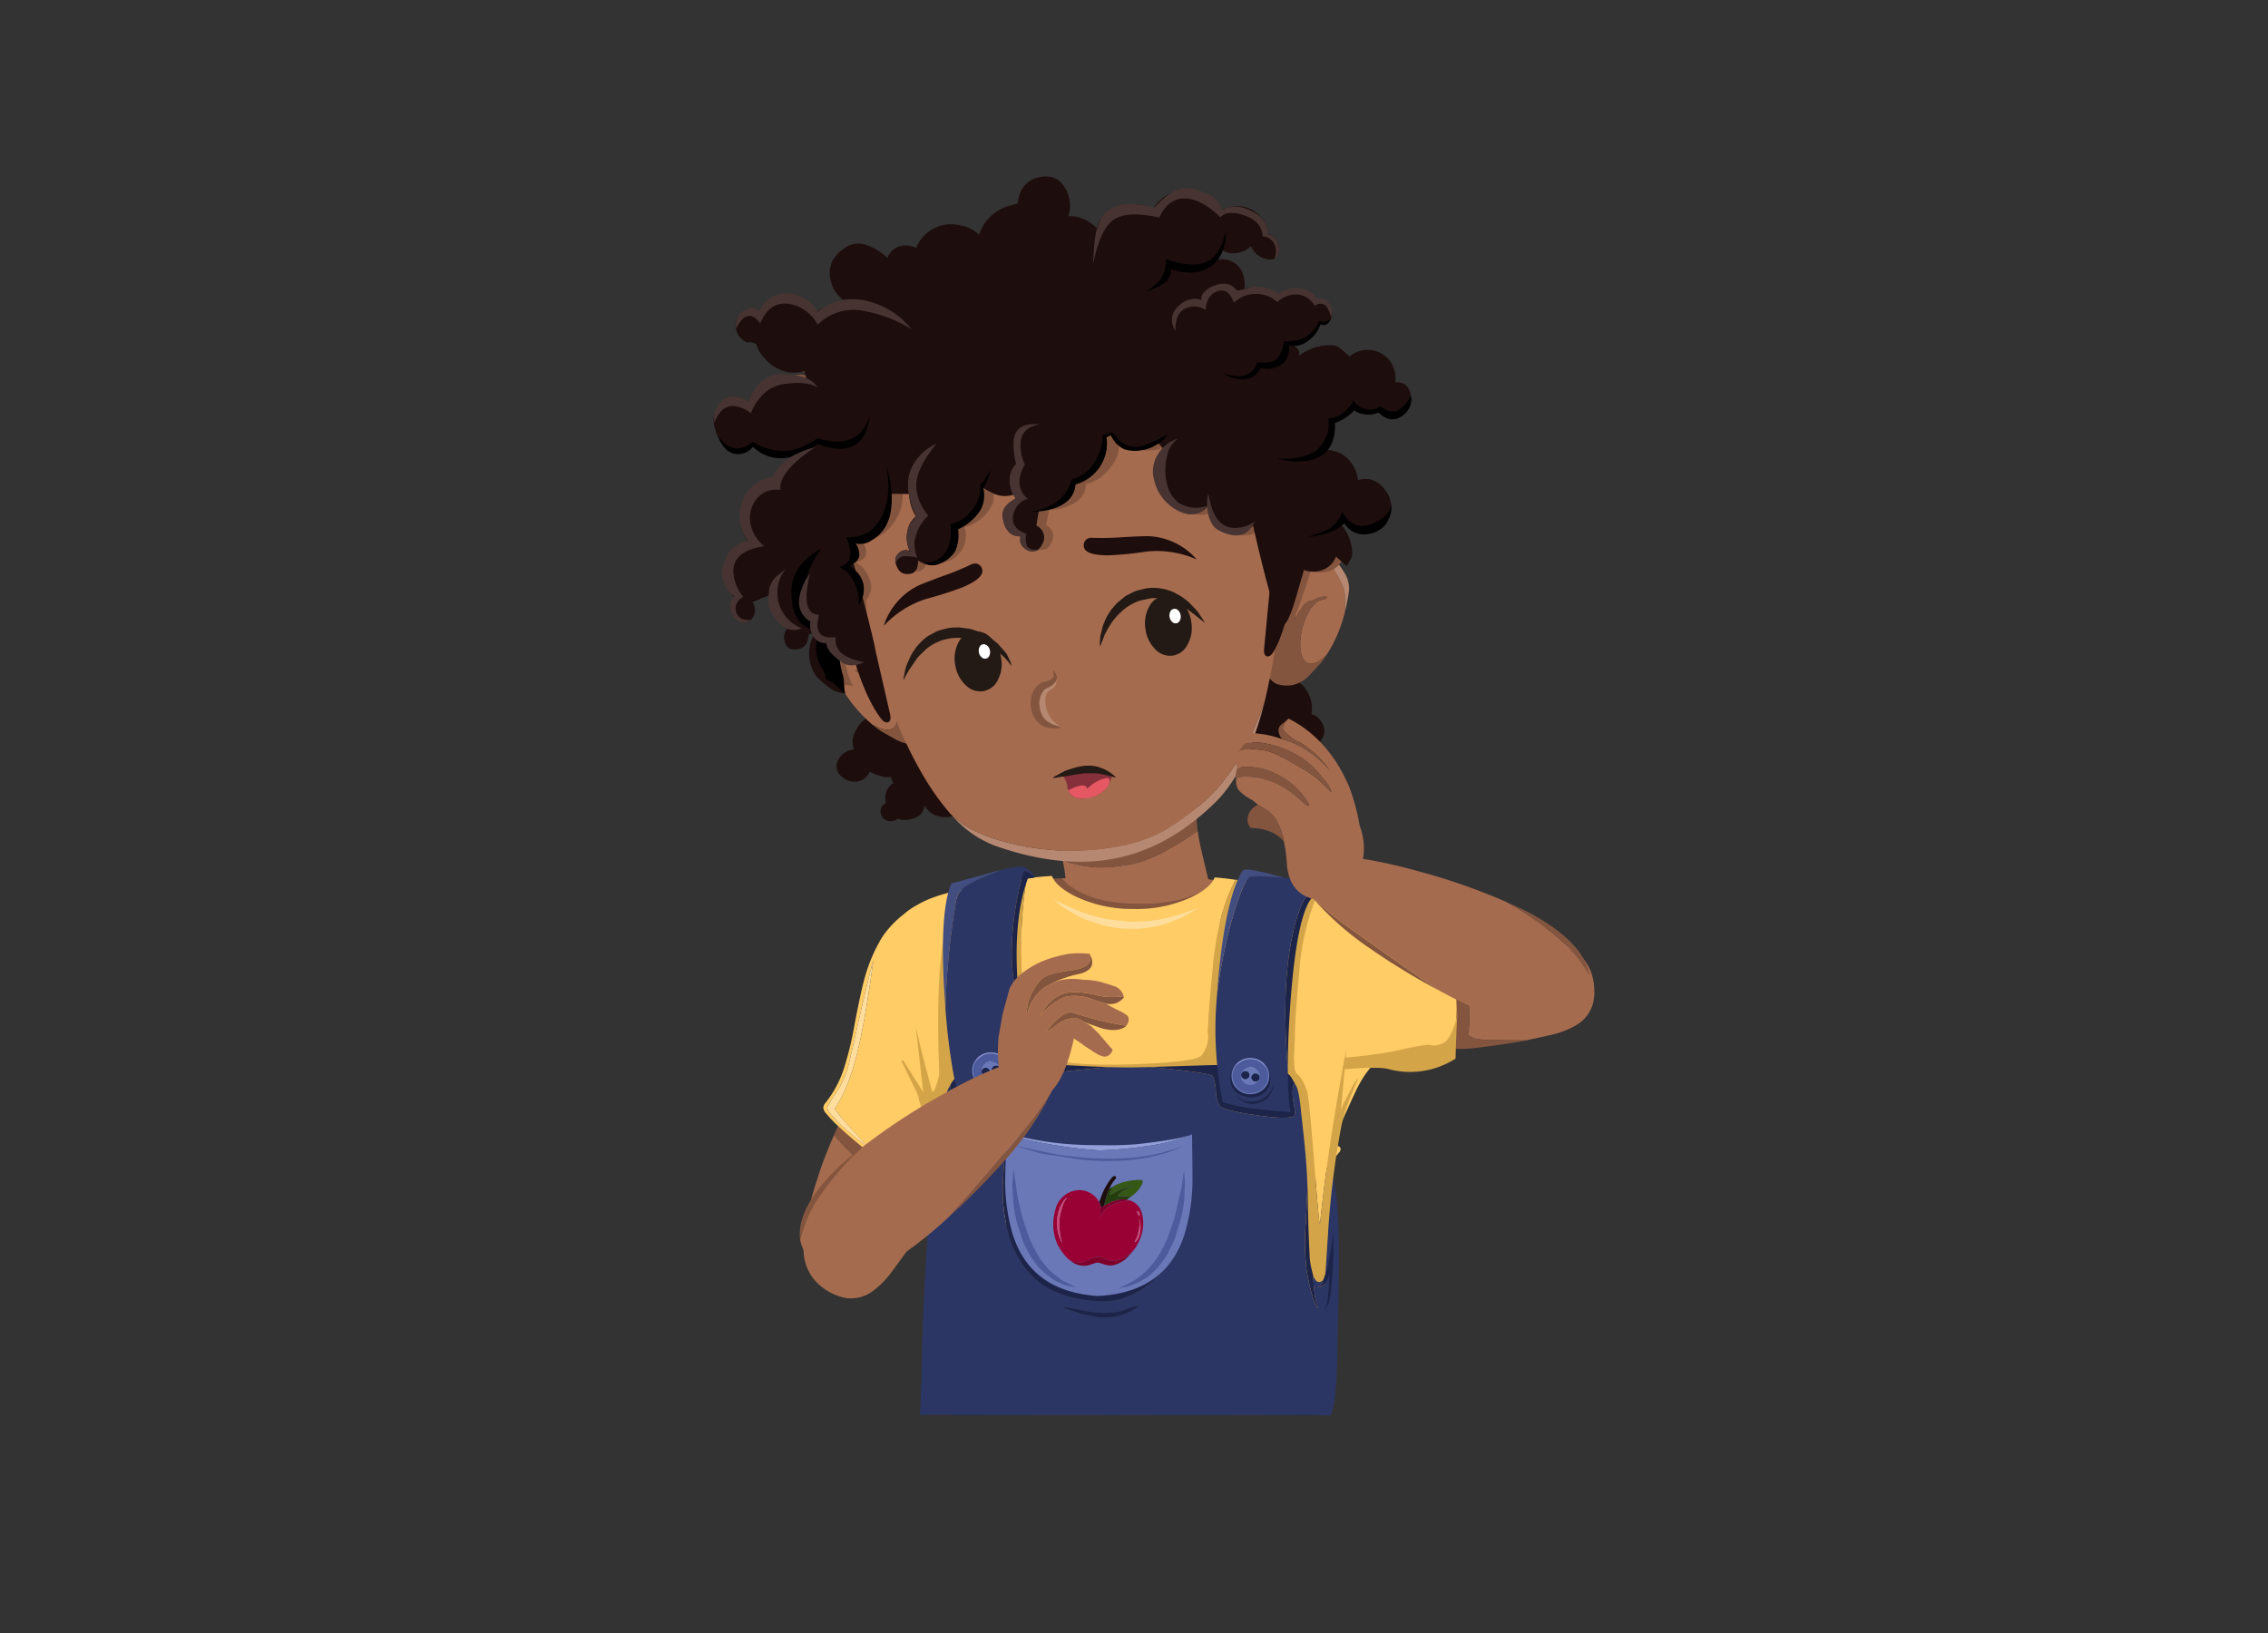 <svg xmlns="http://www.w3.org/2000/svg" xmlns:xlink="http://www.w3.org/1999/xlink" width="375" height="270" viewBox="0 0 375 270">
  <rect x="0" y="0" width="375" height="270" fill="#333333" stroke="none"/>
  <defs>
    <clipPath id="clip-path">
      <rect id="Rectangle_4022" data-name="Rectangle 4022" width="375" height="270" transform="translate(10108 -12370)" fill="#fff" stroke="#707070" stroke-width="1" opacity="0.59"/>
    </clipPath>
  </defs>
  <g id="Mask_Group_16471" data-name="Mask Group 16471" transform="translate(-10108 12370)" clip-path="url(#clip-path)">
    <g id="todller_boy_DS_4" data-name="todller boy DS 4" transform="translate(10218.633 -12349.5)">
      <g id="Group_52812" data-name="Group 52812" transform="translate(33.962 132.371)">
        <g id="Group_52811" data-name="Group 52811" transform="translate(0 0)">
          <path id="Path_45029" data-name="Path 45029" d="M-75.9-156.272a34.637,34.637,0,0,0-5.287-.978q-4.58-.541-10.283-.645-3.705-.083-10.3.042-3.122.042-19.38.416-3.768.083-5.662.167-3.143.146-5.641.458-1.1.125-4.933.729-3.06.458-4.954.6a13.275,13.275,0,0,0-3.934,1.353,27.9,27.9,0,0,0-5.2,3.164q-6.2,4.829-2.019,8.118,2.186,1.707,6.224,8.639a88.736,88.736,0,0,1,4.975,9.575q1.457,3.872,2.206,5.808a33.057,33.057,0,0,0,2.623,5.6,22.9,22.9,0,0,0,9.117,8.326,28.7,28.7,0,0,0,12.094,3.247,32.645,32.645,0,0,0,12.844-1.957,63.4,63.4,0,0,0,8.764-4.288q4.017-2.29,6.64-4.018a57.269,57.269,0,0,0,6.2-4.663.654.654,0,0,1,.083.458.813.813,0,0,1-.062.167l3.351-4.226a.964.964,0,0,0,.312-.666.5.5,0,0,0-.312-.416.8.8,0,0,0-.562-.083,2.128,2.128,0,0,0-.916.624q1.853-4.413,4.163-9.388t5.371-6.349q3.039-1.374,3.455-1.249t.77-.541a6.5,6.5,0,0,0,.6-2.186,15.679,15.679,0,0,0-.978-7.619,12.951,12.951,0,0,0-4.58-6.016A15.257,15.257,0,0,0-75.9-156.272Z" transform="translate(155.189 157.929)" fill="#fc6"/>
        </g>
      </g>
      <g id="Group_52822" data-name="Group 52822" transform="matrix(1, -0.027, 0.027, 1, 20.649, 128.414)">
        <g id="Group_52814" data-name="Group 52814" transform="translate(0 29.316)">
          <g id="Group_52813" data-name="Group 52813" transform="translate(0 0)">
            <path id="Path_45030" data-name="Path 45030" d="M5.6,0q-.589,1.209-.957,2.081Q3.351,5,2.545,7.429A56.573,56.573,0,0,0,.173,16.066a15.451,15.451,0,0,0-.146,3.163A7.737,7.737,0,0,0,2.8,25.035a9.307,9.307,0,0,0,3.933,1.977,6.034,6.034,0,0,0,4.6-1.041,15.177,15.177,0,0,0,3.122-3q1.8-2.328,2.56-3.33h-.021q.032-.029.062-.062,1.4-2.97,2.747-6.035a7.907,7.907,0,0,0,.5-1.457,3.123,3.123,0,0,0-.021-1.582,15.14,15.14,0,0,1-3.6-1.436q-1.2-.65-3.351-2.06-1.656-1.077-2.476-1.686A27.848,27.848,0,0,1,5.6,0Z" transform="translate(0 9.538)" fill="#a56b4e"/>
            <path id="Path_45031" data-name="Path 45031" d="M1.54,6.25Q.918,7.539.416,8.623l-.333.687q-.037.1-.083.229a27.848,27.848,0,0,0,5.244,5.328q.82.609,2.476,1.686,2.154,1.41,3.351,2.06a15.14,15.14,0,0,0,3.6,1.436,3.123,3.123,0,0,1,.021,1.582,7.907,7.907,0,0,1-.5,1.457q-1.352,3.065-2.747,6.035a.291.291,0,0,1,.042-.042l1.145-1.6.728-1.082q1.281-1.9,2.164-3.309a1.207,1.207,0,0,0,.083-.125,32.088,32.088,0,0,0,1.727-2.976,86.914,86.914,0,0,0,3.184-8.949q.459-1.4-1.769-3.892a25.645,25.645,0,0,0-5.286-4.37A18.9,18.9,0,0,0,7.6.153Q4.73-.438,3.933,1.256Z" transform="translate(5.605 0)" fill="#84553e"/>
          </g>
        </g>
        <g id="Group_52816" data-name="Group 52816" transform="translate(3.918 0)">
          <g id="Group_52815" data-name="Group 52815" transform="translate(0)">
            <path id="Path_45032" data-name="Path 45032" d="M18.835.437a10.778,10.778,0,0,0-4.662,2.289A16.241,16.241,0,0,0,10.51,6.389a26.427,26.427,0,0,0-3.163,6.93q-.676,2.244-1.79,7.325a55.116,55.116,0,0,1-1.873,7.013A17.988,17.988,0,0,1,.459,33.464,1.476,1.476,0,0,0,0,34.38a1.716,1.716,0,0,0,.416.895A23.5,23.5,0,0,0,2.54,37.606l1,.957q.9.832,1.727,1.582h.021a47.366,47.366,0,0,0,5.078,4.017,20.179,20.179,0,0,0,8.054,3.351,3.87,3.87,0,0,0,3.059-.458,2.5,2.5,0,0,0,.728-1.1,7.813,7.813,0,0,0,.375-1.374q.116-.588,4.121-9.386a81.364,81.364,0,0,0,4.787-13.257q2.6-10.093.458-15.546A9.258,9.258,0,0,0,24.308.167a13.219,13.219,0,0,0-5.473.271M8.929,10.156Q7.852,16.918,6.764,21.769q-1.973,8.89-4.87,12.757a24.1,24.1,0,0,0,2.851,3.663L7.222,41.06q-6.079-4.82-6.6-6.7A20.742,20.742,0,0,1,2,32.195a14.984,14.984,0,0,0,2.164-4.1q.287-.882,2.081-8.012Q8.118,12.77,8.929,10.156Z" fill="#fc6"/>
            <path id="Path_45033" data-name="Path 45033" d="M6.139,11.612Q7.227,6.762,8.3,0,7.493,2.614,5.619,9.927q-1.794,7.131-2.081,8.012a14.984,14.984,0,0,1-2.164,4.1A20.741,20.741,0,0,0,0,24.2q.518,1.881,6.6,6.7L4.121,28.032A24.1,24.1,0,0,1,1.27,24.37Q4.166,20.5,6.139,11.612Z" transform="translate(0.625 10.156)" fill="#ffde9d"/>
          </g>
        </g>
        <g id="Group_52819" data-name="Group 52819" transform="translate(17.488 6.597)">
          <g id="Group_52818" data-name="Group 52818" transform="translate(0 0)">
            <g id="Group_52817" data-name="Group 52817" transform="translate(0 0)">
              <path id="Path_45034" data-name="Path 45034" d="M22.184,15.4a24.288,24.288,0,0,0-.375-8.054Q20.832,2.019,19,0a22.763,22.763,0,0,1-.624,19.25,81.029,81.029,0,0,1-7.929,13.694q-3.371,4.309-3.434,4.87a2.671,2.671,0,0,1-.728,1.394,2.742,2.742,0,0,1-1.29.874A11.4,11.4,0,0,1,0,39.6q1,.289,7.242,3.018a13.887,13.887,0,0,0,6.327-9.407q.354-1.831,4.245-8.387Q21.685,18.314,22.184,15.4Z" fill="#d4a548"/>
            </g>
          </g>
        </g>
        <g id="Group_52821" data-name="Group 52821" transform="translate(22.42 5.224)">
          <g id="Group_52820" data-name="Group 52820" transform="translate(0 0)">
            <path id="Path_45035" data-name="Path 45035" d="M2.5,1.873V2.5h.624M2.5,2.5v.624m2.5-.624-2.5,2.5L0,2.5,2.5,0Zm-3.122,0H2.5" fill="none" stroke="rgba(0,0,0,0)" stroke-linecap="round" stroke-linejoin="round" stroke-width="0.069"/>
          </g>
        </g>
      </g>
      <g id="Group_52827" data-name="Group 52827" transform="translate(58.049 103.404) rotate(-8.25)">
        <g id="Group_52824" data-name="Group 52824" transform="translate(0 0)">
          <g id="Group_52823" data-name="Group 52823">
            <path id="Path_45036" data-name="Path 45036" d="M24.766,11.594a5.346,5.346,0,0,0,.1-2.061l-.416-4.6Q24.141,1.54,24.162.146V0A45.924,45.924,0,0,1,19.1,2.269a23.206,23.206,0,0,1-5.017,1.457,21.629,21.629,0,0,1-3.664.187,20.931,20.931,0,0,1-3.83-.354,21.652,21.652,0,0,1-3.58-1.145A3.821,3.821,0,0,1,1.348,1.374a26.4,26.4,0,0,1,.062,3.414,29.448,29.448,0,0,1-.4,3.289,8.364,8.364,0,0,1-.708,2.456q-.208.416-.25.52a.756.756,0,0,0-.021.52,1.554,1.554,0,0,0,.9.729A39.923,39.923,0,0,0,12.963,15.32a21.927,21.927,0,0,0,5.808-.125,11.413,11.413,0,0,0,4.2-1.6A4.378,4.378,0,0,0,24.766,11.594Z" transform="translate(2.946 17.526)" fill="#a56b4e"/>
            <path id="Path_45037" data-name="Path 45037" d="M28.815,8.534q1.062-3.788,1.436-4.788.312-.874-3.872-2.1A43.446,43.446,0,0,0,15.514.02,30.013,30.013,0,0,0,4.023,1.748,18.421,18.421,0,0,0,.984,3.143q-1.062.645-.978.791Q.9,5.807,2,8.721a39.833,39.833,0,0,1,1.561,4.746A43.245,43.245,0,0,1,4.294,18.9a3.821,3.821,0,0,0,1.665,1.041,21.652,21.652,0,0,0,3.58,1.145,20.931,20.931,0,0,0,3.83.354,21.629,21.629,0,0,0,3.664-.187,23.206,23.206,0,0,0,5.017-1.457,45.925,45.925,0,0,0,5.058-2.269,24.729,24.729,0,0,1,.437-4.184Q27.753,12.26,28.815,8.534Z" fill="#84553e"/>
          </g>
        </g>
        <g id="Group_52826" data-name="Group 52826" transform="translate(12.662 28.267)">
          <g id="Group_52825" data-name="Group 52825" transform="translate(0 0)">
            <path id="Path_45038" data-name="Path 45038" d="M2.5,1.873V2.5h.624M2.5,2.5v.624M5,2.5,2.5,5,0,2.5,2.5,0Zm-3.122,0H2.5" transform="translate(0)" fill="none" stroke="rgba(0,0,0,0)" stroke-linecap="round" stroke-linejoin="round" stroke-width="0.069"/>
          </g>
        </g>
      </g>
      <g id="Group_52837" data-name="Group 52837" transform="translate(155.736 139.319) rotate(115.273)">
        <g id="Group_52829" data-name="Group 52829" transform="translate(0 0)">
          <g id="Group_52828" data-name="Group 52828">
            <path id="Path_45039" data-name="Path 45039" d="M5.6,27.112q-.589-1.209-.957-2.081-1.3-2.92-2.1-5.348A56.565,56.565,0,0,1,.173,11.048,15.448,15.448,0,0,1,.027,7.885,7.736,7.736,0,0,1,2.795,2.08,9.306,9.306,0,0,1,6.727.1a6.033,6.033,0,0,1,4.6,1.04,15.175,15.175,0,0,1,3.121,3q1.8,2.328,2.559,3.329h-.021q.032.029.062.062,1.4,2.97,2.747,6.034a7.906,7.906,0,0,1,.5,1.457,3.122,3.122,0,0,1-.021,1.581,15.138,15.138,0,0,0-3.6,1.436q-1.2.65-3.35,2.06-1.656,1.077-2.476,1.685A27.844,27.844,0,0,0,5.6,27.112Z" fill="#a56b4e"/>
            <path id="Path_45040" data-name="Path 45040" d="M1.54,22.868Q.918,21.579.416,20.5l-.333-.687Q.046,19.7,0,19.58a27.844,27.844,0,0,1,5.244-5.327q.82-.609,2.476-1.685,2.154-1.41,3.35-2.06a15.138,15.138,0,0,1,3.6-1.436,3.122,3.122,0,0,0,.021-1.581,7.906,7.906,0,0,0-.5-1.457Q12.84,2.97,11.444,0a.29.29,0,0,0,.042.042l1.144,1.6.728,1.082q1.28,1.9,2.164,3.308a1.207,1.207,0,0,1,.083.125,32.086,32.086,0,0,1,1.727,2.976,86.9,86.9,0,0,1,3.184,8.947q.459,1.4-1.769,3.891a25.641,25.641,0,0,1-5.285,4.37,18.9,18.9,0,0,1-5.868,2.622q-2.866.59-3.662-1.1Z" transform="translate(5.604 7.531)" fill="#84553e"/>
          </g>
        </g>
        <g id="Group_52831" data-name="Group 52831" transform="translate(3.917 18.364)">
          <g id="Group_52830" data-name="Group 52830" transform="translate(0 0)">
            <path id="Path_45041" data-name="Path 45041" d="M18.832,47.159a10.776,10.776,0,0,1-4.661-2.289,16.239,16.239,0,0,1-3.662-3.662,26.423,26.423,0,0,1-3.163-6.929q-.676-2.243-1.789-7.324a55.109,55.109,0,0,0-1.873-7.012A17.985,17.985,0,0,0,.459,14.137,1.476,1.476,0,0,1,0,13.221a1.716,1.716,0,0,1,.416-.895A23.5,23.5,0,0,1,2.539,10l1-.957q.9-.832,1.727-1.581h.021a47.357,47.357,0,0,1,5.077-4.016A20.176,20.176,0,0,1,18.416.091a3.869,3.869,0,0,1,3.059.458,2.5,2.5,0,0,1,.728,1.1,7.812,7.812,0,0,1,.375,1.373q.116.588,4.12,9.384a81.352,81.352,0,0,1,4.786,13.255q2.6,10.092.458,15.544A9.256,9.256,0,0,1,24.3,47.429a13.217,13.217,0,0,1-5.472-.271m-9.9-9.717Q7.851,30.68,6.763,25.831,4.79,16.942,1.894,13.076A24.1,24.1,0,0,1,4.745,9.413L7.221,6.542q-6.079,4.819-6.6,6.7A20.74,20.74,0,0,0,2,15.406a14.982,14.982,0,0,1,2.164,4.1q.287.881,2.081,8.011Q8.117,34.828,8.927,37.442Z" fill="#fc6"/>
            <path id="Path_45042" data-name="Path 45042" d="M6.138,19.289Q7.226,24.138,8.3,30.9q-.811-2.613-2.684-9.925-1.794-7.13-2.081-8.011a14.982,14.982,0,0,0-2.164-4.1A20.74,20.74,0,0,1,0,6.7Q.518,4.819,6.6,0L4.12,2.871A24.1,24.1,0,0,0,1.269,6.534Q4.165,10.4,6.138,19.289Z" transform="translate(0.625 6.542)" fill="#ffde9d"/>
          </g>
        </g>
        <g id="Group_52834" data-name="Group 52834" transform="translate(17.485 16.749)">
          <g id="Group_52833" data-name="Group 52833" transform="translate(0 0)">
            <g id="Group_52832" data-name="Group 52832">
              <path id="Path_45043" data-name="Path 45043" d="M22.181,27.217a24.284,24.284,0,0,1-.375,8.053Q20.829,40.6,19,42.615a22.76,22.76,0,0,0-.624-19.247A81.017,81.017,0,0,0,10.446,9.676Q7.075,5.367,7.012,4.807a2.67,2.67,0,0,0-.728-1.394,2.742,2.742,0,0,0-1.29-.874A11.394,11.394,0,0,0,0,3.017Q1,2.729,7.241,0a13.885,13.885,0,0,1,6.326,9.405q.354,1.831,4.245,8.386Q21.682,24.3,22.181,27.217Z" fill="#d4a548"/>
            </g>
          </g>
        </g>
        <g id="Group_52836" data-name="Group 52836" transform="translate(22.417 55.743)">
          <g id="Group_52835" data-name="Group 52835" transform="translate(0 0)">
            <path id="Path_45044" data-name="Path 45044" d="M2.5,3.121V2.5h.624M2.5,2.5V1.873m2.5.624L2.5,0,0,2.5l2.5,2.5Zm-3.121,0H2.5" transform="translate(0)" fill="none" stroke="rgba(0,0,0,0)" stroke-linecap="round" stroke-linejoin="round" stroke-width="0.069"/>
          </g>
        </g>
      </g>
      <g id="Group_52870" data-name="Group 52870" transform="matrix(1, 0.009, -0.009, 1, 38.714, 122.631)">
        <g id="Group_52839" data-name="Group 52839" transform="translate(47.976 48.417)">
          <g id="Group_52838" data-name="Group 52838" transform="translate(0 0)">
            <path id="Path_45045" data-name="Path 45045" d="M24.5,10.335q-.062-1.454-.187-2.927A38.794,38.794,0,0,0,22.922,0Q22.9.139,13.16,22.422c-5.863,13.437.418,19.634,10.365,19.4.613-1.335,1.006-6.037.958-9.32Q24.8,16.269,24.5,10.335Z" transform="translate(0)" fill="#2c3664"/>
          </g>
        </g>
        <g id="Group_52841" data-name="Group 52841" transform="translate(22.3 1.291)">
          <g id="Group_52840" data-name="Group 52840" transform="translate(0 0)">
            <path id="Path_45046" data-name="Path 45046" d="M14.757,4.631a25.46,25.46,0,0,0,3.622-.458A15.682,15.682,0,0,0,25.851.748a38.825,38.825,0,0,0-4.579-.6q-3.06-.219-7.514-.119-3.309.1-6.619.239L0,.569a11.162,11.162,0,0,0,1.1.956Q5.349,4.81,13.259,4.651Z" transform="translate(3.827 0)" fill="#a56b4e"/>
            <path id="Path_45047" data-name="Path 45047" d="M32.467.836A25,25,0,0,0,29.678.179,15.682,15.682,0,0,1,22.205,3.6a25.46,25.46,0,0,1-3.622.458l-1.5.02Q9.176,4.242,4.93.956A11.162,11.162,0,0,1,3.827,0L2.7.04A5.974,5.974,0,0,0,1.079.3,1.477,1.477,0,0,0,.018,1.434q-.146.777.916,1.792A20.577,20.577,0,0,0,6.47,7.089a25.4,25.4,0,0,0,4.662,1.553q1.707.4,4.85.9,1.79.279,2.685.378a17.707,17.707,0,0,0,7.764-.836A12.1,12.1,0,0,0,32.55,4.54q.354-.5,1-1.513a2.28,2.28,0,0,0,.416-.856.954.954,0,0,0-.5-.9A2.861,2.861,0,0,0,32.467.836Z" transform="translate(0 0.569)" fill="#84553e"/>
          </g>
        </g>
        <g id="Group_52844" data-name="Group 52844" transform="translate(0 1.482)">
          <g id="Group_52842" data-name="Group 52842" transform="translate(0 0)">
            <path id="Path_45048" data-name="Path 45048" d="M5.412,10.554q1.166-6.95,4.35-8.5Q2.977,3.485.875,5.138-.915,7.627.958,25.23,1.5,27.54,2.29,30.507q.874,3.166,1.249,4.58.271,1,.458.637a3.471,3.471,0,0,0,.312-.677q.146-.438.4-1.215a5.1,5.1,0,0,0,.167-1.354q-.687-14.616.541-21.925m61.61-7.627a40.059,40.059,0,0,0-2.768,12.605q-.673,7.865-.624,10.912-.1,2.33-.125,3.445-.021,1.991.458,2.37a4.751,4.751,0,0,1,1.124,1.454,7.041,7.041,0,0,1,.687,1.693q.354,1.414,1.332,12.7.855,10.134.957,8.841l.375-3.584q.812-7.706,2.352-17.265.77-4.779,1.395-8.025l.437-4.54.4-8.5q.25-8.782-.541-9.9a16.369,16.369,0,0,0-5.453-2.27v.06M53.617.358Q51.557.08,50.121,0q-.666,1.752-3.913,3.345a21.693,21.693,0,0,1-9.283,1.991h-.5a21.787,21.787,0,0,1-9.283-1.991Q23.895,1.752,23.229,0q-1.665.08-4.2.438a72.147,72.147,0,0,0-.167,20.132q1.228,8.443,3.434,9.359,3.684,1.535,14.174,1.1,10.512-.424,11.677-1.513a4.728,4.728,0,0,0,1.1-3.684q-.058-2.572.749-11.49.826-8.9,3.622-13.979M25.706,5.217a23.874,23.874,0,0,0,5.058,2.031A21.744,21.744,0,0,0,47.248,5.177,21.744,21.744,0,0,1,30.764,7.248a23.874,23.874,0,0,1-5.058-2.031,19.168,19.168,0,0,1-2.04-1.235A19.168,19.168,0,0,0,25.706,5.217Z" transform="translate(1.378 0)" fill="#fc6"/>
            <path id="Path_45049" data-name="Path 45049" d="M55,0V.02Q52.2,5.1,51.374,14q-.808,8.918-.749,11.49a4.728,4.728,0,0,1-1.1,3.684q-1.164,1.089-11.677,1.513-10.491.44-14.174-1.1-2.206-.916-3.434-9.359A72.147,72.147,0,0,1,20.4.1q-.25.06-9.241,1.613h-.021q-3.185,1.553-4.35,8.5Q5.563,17.524,6.249,32.14a5.1,5.1,0,0,1-.167,1.354q-.25.777-.4,1.215a3.471,3.471,0,0,1-.312.677q-.187.358-.458-.637-.375-1.414-1.249-4.58Q2.878,27.2,2.336,24.892q.167,1.553.833,6.85.276,2.3.479,3.963-.1-.2-.458-.816L.442,30.607a.383.383,0,0,0-.187-.219.143.143,0,0,0-.146,0,.131.131,0,0,0-.1.08q-.021.04.042.159l2.29,4.56a8.925,8.925,0,0,1,.5,1.135L2.982,37a14.269,14.269,0,0,0,.583,1.533l.541,1.195.125.279q.758,5.476,1.624,10.833.208,1.334.416,2.648l32.033.6L69.337,83.158q.6-9.4,1.436-24.732a142.721,142.721,0,0,1,2.081-18.041,28.124,28.124,0,0,1,1.207-4.022q.1-.3,1.519-3.843a8.109,8.109,0,0,0-1.29,2.091Q73.25,36.6,72.709,37.875q.083-.538.354-4l.5-6.133q-.624,3.246-1.395,8.025-1.54,9.558-2.352,17.265l-.375,3.584q-.1,1.293-.957-8.841-.978-11.291-1.332-12.7a7.041,7.041,0,0,0-.687-1.693,4.751,4.751,0,0,0-1.124-1.454q-.479-.378-.458-2.37.021-1.115.125-3.445-.049-3.048.624-10.912A40.059,40.059,0,0,1,68.4,2.589v-.06q-.1-.239-.645-.279a4.777,4.777,0,0,1-.541-.02.241.241,0,0,1-.1-.02q-2.019-.5-4.537-.976-.416-.08-.853-.159-2.747-.5-4.954-.816Q55.828.119,55,0Z" transform="translate(0 0.339)" fill="#d4a548"/>
          </g>
          <g id="Group_52843" data-name="Group 52843" transform="translate(25.024 3.937)">
            <path id="Path_45050" data-name="Path 45050" d="M23.624,1.22h-.042l-3.06,1.1-.1.02-.083.04-.833.239-.1.02-.125.04-.208.04-.125.04-.812.179a15.486,15.486,0,0,1-2.019.358l-.541.08h-.146l-.125.02-.812.06-.125.02-1.977.04-3.5-.378H8.8l-.062-.02-.937-.179-.125-.04-.146-.02-.9-.239-.125-.02L5.308,2.256Q4.5,2,3.559,1.619L.291.165.062.026Q0-.034,0,.046v.04l.062.04L1.29,1.1,3.622,2.495l.645.3.1.06.125.04.687.319,3.185,1,1.748.3.062.02h.083l1.041.119,2.56.02.062-.02.52-.02L16.3,4.347a18.27,18.27,0,0,0,2.081-.518l2.768-1.1L23.6,1.28q.021,0,.021-.02A.024.024,0,0,0,23.624,1.22Z" transform="translate(0 0)" fill="#ffde9d"/>
          </g>
        </g>
        <g id="Group_52846" data-name="Group 52846" transform="translate(3.751 32.349)">
          <g id="Group_52845" data-name="Group 52845" transform="translate(0 0)">
            <path id="Path_45051" data-name="Path 45051" d="M26.288.656Q23.02.576,18.046.337q-4.975-.279-7.2-.319A25.063,25.063,0,0,0,6.2.2a10.16,10.16,0,0,0-5.079,2.23A4.717,4.717,0,0,0,.229,3.464L0,3.9A18.1,18.1,0,0,0,.624,6.431,5.033,5.033,0,0,0,1.915,8.96q.853.5,6.973-.239,6.327-.777,6.889-1.872A5.711,5.711,0,0,0,15.3,4.6q-.583-1.832.1-2.33.791-.577,5.953-1.115,2.56-.279,4.933-.5M62,35.425a6.143,6.143,0,0,1-.271.737,2.432,2.432,0,0,1-.6.617,1.861,1.861,0,0,0,1.353-.976,3.566,3.566,0,0,0,.5-1.1q-.083,1.792-.167,3.027-.187,2.33-.833,2.788.354-.08.9-1.115a13.53,13.53,0,0,0,.458-3.047,63.929,63.929,0,0,0,.208-8.8,50.815,50.815,0,0,1-.874,5.795q-.125.518-.666,2.071M59.32,22.6q0-.153-.021-.319l-.042-1.792q0-.169-.021-.339v.08q-.069,1.993-.229,5.874a38.034,38.034,0,0,0,.208,7.846,32.568,32.568,0,0,0,1.27,5.1q.5,1.255.645,1.055a11.384,11.384,0,0,1-.562-2.39q-.125-.8-.25-2.449-.022-.28-.042-.558v-.02a1.638,1.638,0,0,1-.062-.179l-.25-1.035a12.837,12.837,0,0,1-.25-1.493v-.02q-.3-4.869-.4-9.359M56.989,3.225a.167.167,0,0,1,.125.06q-.128-.179-.6-1.016a2.216,2.216,0,0,0-.77-.836A11.807,11.807,0,0,0,52.639.2q-1.186-.319-10.49,0l-9.1.378q2.435.2,5,.478,5.141.558,5.37.936a8.232,8.232,0,0,1,.52,2.509,4.867,4.867,0,0,0,.645,2.39q.666.757,5.932,1.474,5.328.717,6.348.139.333-.179,0-2.031a8.017,8.017,0,0,1-.187-2.808q.146-.458.312-.438M21.626,40.8q-.77-.139-2.31-.438-.25-.04-.271.1a15.357,15.357,0,0,0,1.707.617,20.607,20.607,0,0,0,4.163.936,10.371,10.371,0,0,0,3.164-.219v.02a.044.044,0,0,1,.021,0q.239-.063.458-.139a.766.766,0,0,0,.187-.06q.562-.2,1.082-.438a9.476,9.476,0,0,0,1.728-1.115,5.787,5.787,0,0,0-1.519.358l-1.5.538q-.2.057-.437.119a.044.044,0,0,0-.021,0,7.709,7.709,0,0,1-.833.119,14.274,14.274,0,0,1-3.309-.02q-.937-.1-2.31-.378M38.9,21.505q.021-3.963,0-5.476-.021-3.425-.271-3.7-.083.04-2.248,5.7-2.206,5.775-2.706,6.293a12.8,12.8,0,0,1-2.706,2.29A9.167,9.167,0,0,1,28.1,27.678a.052.052,0,0,0-.021,0q-.286.057-.583.1-.281.041-.6.08-1.387.147-3.518.179a9.268,9.268,0,0,1-3.039-.319,6.471,6.471,0,0,1-1.623-.856q-.479-.358-1.457-1.155-1.644-1.474-2.04-1.892-.485-.5-.937-1.075a22.492,22.492,0,0,1-3.684-7.069,28.433,28.433,0,0,1-1.082-4.042A1.528,1.528,0,0,0,9.3,12.4l-.312,5.078q-.146,2.469-.146,3.684a28.11,28.11,0,0,0,.833,6.492,16.428,16.428,0,0,0,3.5,6.93q4,4.64,12.509,4.779a9.344,9.344,0,0,0,2.394-.3v0h.062a13.816,13.816,0,0,0,2.81-1.155,14.25,14.25,0,0,0,6.744-7.906,20.888,20.888,0,0,0,.833-4.162q.042-.239.083-.458A34.737,34.737,0,0,0,38.9,21.505Z" transform="translate(4.33 0)" fill="#1c2449"/>
            <path id="Path_45052" data-name="Path 45052" d="M61.444,2.708a.167.167,0,0,0-.125-.06q-.167-.02-.312.438a8.017,8.017,0,0,0,.187,2.808q.333,1.852,0,2.031-1.02.577-6.348-.139-5.266-.717-5.932-1.474a4.867,4.867,0,0,1-.645-2.39,8.232,8.232,0,0,0-.52-2.509q-.229-.378-5.37-.936Q39.818.2,37.383,0q-2.664.1-4.1.1h-.874L30.618.08q-2.373.219-4.933.5-5.162.538-5.953,1.115-.687.5-.1,2.33a5.711,5.711,0,0,1,.479,2.25q-.562,1.1-6.889,1.872-6.119.737-6.973.239a5.033,5.033,0,0,1-1.29-2.529A18.1,18.1,0,0,1,4.33,3.326a4.063,4.063,0,0,0-.291.538Q2.644,6.89,1.541,18.918.355,32.021.063,47.812c.013,5-.266,10.164-.207,10.053.031-.059,12.665-.088,32.242-.29,22.642-.145,35.393-.378,35.423-.318.111-7.766-.325-14.682-.311-18.426q-.541,1.036-.9,1.115.645-.458.833-2.788.083-1.235.167-3.027a3.566,3.566,0,0,1-.5,1.1,1.861,1.861,0,0,1-1.353.976,2.433,2.433,0,0,0,.6-.617,6.144,6.144,0,0,0,.271-.737.856.856,0,0,1-.728.438q-.573,0-1-1.155.02.278.042.558.125,1.653.25,2.449a11.385,11.385,0,0,0,.562,2.39q-.146.2-.645-1.055a32.569,32.569,0,0,1-1.27-5.1,38.036,38.036,0,0,1-.208-7.846q.16-3.881.229-5.874v-.1q-.138-3.242-.5-6.571-.25-2.429-.645-5.536-.375-3.843-.957-4.7a.2.2,0,0,1-.021-.04M43.232,15.453q.021,1.513,0,5.476a34.737,34.737,0,0,1-.291,3.883q-.042.219-.083.458a20.888,20.888,0,0,1-.833,4.162,14.25,14.25,0,0,1-6.744,7.906,13.816,13.816,0,0,1-2.81,1.155h-.062v0a9.344,9.344,0,0,1-2.394.3q-8.513-.139-12.509-4.779a16.428,16.428,0,0,1-3.5-6.93,28.11,28.11,0,0,1-.833-6.492q0-1.215.146-3.684l.312-5.078a1.528,1.528,0,0,1,.208-.777,28.433,28.433,0,0,0,1.082,4.042,22.492,22.492,0,0,0,3.684,7.069q.451.571.937,1.075.4.418,2.04,1.892.978.8,1.457,1.155a6.471,6.471,0,0,0,1.623.856,9.268,9.268,0,0,0,3.039.319q2.13-.032,3.518-.179.322-.039.6-.08.3-.042.583-.1a.052.052,0,0,1,.021,0A9.167,9.167,0,0,0,35.3,26.027a12.8,12.8,0,0,0,2.706-2.29q.5-.518,2.706-6.293,2.165-5.655,2.248-5.7.25.279.271,3.7M66.71,40.643a.877.877,0,0,1,.125-.558l-.021,3.226a5.505,5.505,0,0,1-.042.8l-.083.7a12.809,12.809,0,0,0,0,1.513,1.826,1.826,0,0,1-.062.558,1.773,1.773,0,0,0-.146.378,1.609,1.609,0,0,0-.042-.6q-.042-.2-.125-.617a6.32,6.32,0,0,1,0-.737.857.857,0,0,1,.042-.358.832.832,0,0,1,.229-.259,1.02,1.02,0,0,0,.125-.6V40.643m-43.064-.856q1.54.3,2.31.438,1.374.279,2.31.378a14.274,14.274,0,0,0,3.309.02,7.708,7.708,0,0,0,.833-.119.044.044,0,0,1,.021,0q.238-.062.437-.119l1.5-.538a5.787,5.787,0,0,1,1.519-.358A9.476,9.476,0,0,1,34.157,40.6q-.52.239-1.082.438a.766.766,0,0,1-.187.06q-.219.076-.458.139a.044.044,0,0,0-.021,0v-.02a10.371,10.371,0,0,1-3.164.219,20.607,20.607,0,0,1-4.163-.936,15.357,15.357,0,0,1-1.707-.617Q23.4,39.747,23.646,39.787Z" transform="translate(0 0.576)" fill="#2c3664"/>
          </g>
        </g>
        <g id="Group_52855" data-name="Group 52855" transform="translate(6.684 0)">
          <g id="Group_52848" data-name="Group 52848" transform="translate(0 0)">
            <g id="Group_52847" data-name="Group 52847">
              <path id="Path_45053" data-name="Path 45053" d="M9.639,0,8.453.319,8.037.438,6.809.8q-.877.25-1.644.458Q2.64,1.976,1.293,2.33-.333,6.28.086,16.488q.117,2.875.4,6.233.011.14.021.279A125.837,125.837,0,0,1,2.042,5.556,4.729,4.729,0,0,1,2.5,3.963,4.539,4.539,0,0,1,3.895,2.668,22.321,22.321,0,0,1,7.329,1Q8.732.416,9.639,0Z" transform="translate(0 0.526)" fill="#424d80"/>
              <path id="Path_45054" data-name="Path 45054" d="M14.07.944A4.5,4.5,0,0,0,12.821.088q-.633-.3-3.684.438-.907.416-2.31,1A22.322,22.322,0,0,0,3.393,3.194,4.539,4.539,0,0,0,2,4.489,4.729,4.729,0,0,0,1.54,6.082,125.837,125.837,0,0,0,0,23.526,103.422,103.422,0,0,0,1.415,34.319q.978,4.978,1.957,5.855.4.358,6.286-.319,5.87-.677,5.89-1.055a19.949,19.949,0,0,1-1.207-4.182q-1.1-4.64-1.79-9.6-.2-1.445-.354-2.828.014.154.021.3a34.159,34.159,0,0,1-.957-3.724,27.3,27.3,0,0,1-.375-5.257A49.285,49.285,0,0,1,12.676.984a.417.417,0,0,1,.146-.219.146.146,0,0,1,.187-.02.094.094,0,0,1-.021.04.492.492,0,0,1,.229.02,1.889,1.889,0,0,1,.437.259l.271.159a1.919,1.919,0,0,0,.25.219.738.738,0,0,0,.271.04A1.655,1.655,0,0,0,14.07.944Z" transform="translate(0.502 0)" fill="#2c3664"/>
              <path id="Path_45055" data-name="Path 45055" d="M3.625,1.061a.533.533,0,0,0-.062-.3.738.738,0,0,1-.271-.04A1.919,1.919,0,0,1,3.043.5L2.772.344A1.889,1.889,0,0,0,2.335.085a.492.492,0,0,0-.229-.02.094.094,0,0,0,.021-.04.146.146,0,0,0-.187.02.417.417,0,0,0-.146.219A49.285,49.285,0,0,0,0,12.79a27.3,27.3,0,0,0,.375,5.257,34.159,34.159,0,0,0,.957,3.724q-.007-.144-.021-.3l-.291-3.087q-.019-.339-.042-.7a.215.215,0,0,0-.021-.04Q.3,7.494,2.543,1.24q.944-.169,1.062-.179Z" transform="translate(11.384 0.719)" fill="#1c2449"/>
            </g>
          </g>
          <g id="Group_52850" data-name="Group 52850" transform="translate(4.992 32.07)">
            <g id="Group_52849" data-name="Group 52849" transform="translate(0 0)">
              <path id="Path_45056" data-name="Path 45056" d="M6.084.815A3.649,3.649,0,0,0,5.147.377,6.767,6.767,0,0,0,3.981.018,5.109,5.109,0,0,0,1.567.556q-1.54.657-1.561,1A3.755,3.755,0,0,0,.547,3.6,2.9,2.9,0,0,0,3.794,5.056,2.757,2.757,0,0,0,6.229,3.065,2.391,2.391,0,0,0,6.084.815Z" fill="#1c2449"/>
            </g>
          </g>
          <g id="Group_52852" data-name="Group 52852" transform="translate(4.703 35.394)">
            <g id="Group_52851" data-name="Group 52851" transform="translate(0 0)">
              <path id="Path_45057" data-name="Path 45057" d="M2.189,2.848a3.367,3.367,0,0,0,2.914-.2q1.062-.637.978-.936a2.3,2.3,0,0,1-.937.737,4.18,4.18,0,0,1-2.727.06A3.329,3.329,0,0,1,.732,1.235Q0,.3.066,0-.163.06.4,1.195A3.1,3.1,0,0,0,2.189,2.848Z" fill="#1c2449"/>
            </g>
          </g>
          <g id="Group_52854" data-name="Group 52854" transform="translate(4.998 30.754)">
            <g id="Group_52853" data-name="Group 52853" transform="translate(0 0)">
              <path id="Path_45058" data-name="Path 45058" d="M.146,1.493Q.07,1.6,0,1.713H.021a5.659,5.659,0,0,1,1-.7A4.034,4.034,0,0,1,3.185.478a3.579,3.579,0,0,1,1.832.577q.094.06.5.378a2.644,2.644,0,0,0-.229-.319L5.12.936,5.1.916,5.058.876A3.077,3.077,0,0,0,2.852,0,3.077,3.077,0,0,0,.645.876l-.5.617M1.977,5.635a3.071,3.071,0,0,0,1.166.08l.6-.159a.548.548,0,0,0,.271-.119l.312-.179V5.2l.708-.558.042-.1q0-.119-.062-.06a6.466,6.466,0,0,1-1.166.777l-.208.1-.333.08A2.8,2.8,0,0,1,1.519,5.2a.284.284,0,0,0-.167-.06q-.125,0-.125.08a.187.187,0,0,0,.062.139,1.713,1.713,0,0,0,.687.279m.978-3.963q0-.04.062-.04A.132.132,0,0,0,3,1.474a.2.2,0,0,0-.167-.08.8.8,0,0,0-.541.02l-.187.08q0,.04-.1.119a.216.216,0,0,0-.083.139.064.064,0,0,0,.042.06q.062.04.083,0l.375-.139Z" transform="translate(0.271 0)" fill="#929fd9"/>
              <path id="Path_45059" data-name="Path 45059" d="M.291,1.24A2.812,2.812,0,0,0,0,2.514,2.816,2.816,0,0,0,.916,4.625,3.077,3.077,0,0,0,3.122,5.5a3.077,3.077,0,0,0,2.206-.876,2.816,2.816,0,0,0,.916-2.111A2.8,2.8,0,0,0,5.557.643a2.644,2.644,0,0,1,.229.319Q5.38.643,5.287.583A3.579,3.579,0,0,0,3.455.005,4.034,4.034,0,0,0,1.29.543a5.659,5.659,0,0,0-1,.7M1.54,1A2.21,2.21,0,0,1,3.122.364,2.21,2.21,0,0,1,4.7,1,1.984,1.984,0,0,1,5.37,2.514,2.024,2.024,0,0,1,4.7,4.028a2.248,2.248,0,0,1-1.582.617A2.248,2.248,0,0,1,1.54,4.028,2.024,2.024,0,0,1,.874,2.514,1.984,1.984,0,0,1,1.54,1M3.414,5.243a3.071,3.071,0,0,1-1.166-.08,1.713,1.713,0,0,1-.687-.279A.187.187,0,0,1,1.5,4.745q0-.08.125-.08a.284.284,0,0,1,.167.06,2.8,2.8,0,0,0,1.79.239l.333-.08.208-.1a6.466,6.466,0,0,0,1.166-.777q.062-.06.062.06l-.042.1L4.6,4.725v.06l-.312.179a.548.548,0,0,1-.271.119l-.6.159M3.122.364A2.21,2.21,0,0,0,1.54,1,1.984,1.984,0,0,0,.874,2.514,2.024,2.024,0,0,0,1.54,4.028a2.248,2.248,0,0,0,1.582.617A2.248,2.248,0,0,0,4.7,4.028,2.024,2.024,0,0,0,5.37,2.514,1.984,1.984,0,0,0,4.7,1,2.21,2.21,0,0,0,3.122.364m.167.8q-.062,0-.062.04H2.685L2.31,1.34q-.021.04-.083,0a.064.064,0,0,1-.042-.06.216.216,0,0,1,.083-.139q.1-.08.1-.119L2.56.941A.8.8,0,0,1,3.1.921.2.2,0,0,1,3.268,1a.132.132,0,0,1,.021.159M1.79,2.276A.712.712,0,0,1,2.269,2.1a.638.638,0,0,1,.458.179.617.617,0,0,1,.208.458.557.557,0,0,1-.208.438.6.6,0,0,1-.458.2.672.672,0,0,1-.479-.2A.583.583,0,0,1,1.6,2.734a.649.649,0,0,1,.187-.458M3.476,1.9a.712.712,0,0,1,.479-.179.882.882,0,0,1,.271.04.933.933,0,0,1,.187.139.617.617,0,0,1,.208.458.557.557,0,0,1-.208.438.572.572,0,0,1-.125.1.56.56,0,0,1-.333.1.672.672,0,0,1-.479-.2.583.583,0,0,1-.187-.438A.649.649,0,0,1,3.476,1.9Z" transform="translate(0 0.472)" fill="#6a78b7"/>
              <path id="Path_45060" data-name="Path 45060" d="M2.352,0a.712.712,0,0,0-.479.179.649.649,0,0,0-.187.458.583.583,0,0,0,.187.438.672.672,0,0,0,.479.2.56.56,0,0,0,.333-.1.572.572,0,0,0,.125-.1A.557.557,0,0,0,3.018.637.617.617,0,0,0,2.81.179.933.933,0,0,0,2.623.04.882.882,0,0,0,2.352,0M.666.378A.712.712,0,0,0,.187.558.649.649,0,0,0,0,1.016a.583.583,0,0,0,.187.438.672.672,0,0,0,.479.2.6.6,0,0,0,.458-.2.557.557,0,0,0,.208-.438A.617.617,0,0,0,1.124.558.638.638,0,0,0,.666.378Z" transform="translate(1.603 2.19)" fill="#1c2449"/>
            </g>
            <path id="Path_45061" data-name="Path 45061" d="M4.5,2.151A2.024,2.024,0,0,1,3.83,3.664a2.248,2.248,0,0,1-1.582.617A2.248,2.248,0,0,1,.666,3.664,2.024,2.024,0,0,1,0,2.151,1.984,1.984,0,0,1,.666.637,2.21,2.21,0,0,1,2.248,0,2.21,2.21,0,0,1,3.83.637,1.984,1.984,0,0,1,4.5,2.151Z" transform="translate(0.874 0.836)" fill="none" stroke="#4d5b9c" stroke-linecap="round" stroke-linejoin="round" stroke-width="1.352"/>
          </g>
        </g>
        <g id="Group_52862" data-name="Group 52862" transform="translate(67.963 40.153) rotate(180)">
          <g id="Group_52857" data-name="Group 52857" transform="translate(0 0)">
            <g id="Group_52856" data-name="Group 52856">
              <path id="Path_45062" data-name="Path 45062" d="M.624,29.292a4.528,4.528,0,0,1-.583-.259Q.015,28.851,0,28.655q2.81-2.41,3.788-18.38Q4.124,4.826,4.08,0q1.255,13.943-.666,22.542Q2.269,27.739.624,29.292Z" transform="translate(0 7.169)" fill="#1c2449"/>
              <path id="Path_45063" data-name="Path 45063" d="M10.511,38.791a7.429,7.429,0,0,1-2,.119q-.229,0-3.5-.159-.039,0-.083,0A20.3,20.3,0,0,1,.666,37.357,1.8,1.8,0,0,1,0,36.2a4.529,4.529,0,0,0,.583.259q1.644-1.553,2.789-6.751,1.921-8.6.666-22.542-.01-.551-.021-1.1Q3.913.9,3.434,0,4.787,0,8.409.4a30.085,30.085,0,0,1,6.327,1.115,60.354,60.354,0,0,1,1.145,17.364A80.639,80.639,0,0,1,12.9,33.793Q11.385,38.512,10.511,38.791Z" transform="translate(0.042 0)" fill="#2c3664"/>
              <path id="Path_45064" data-name="Path 45064" d="M3.58,20.033a7.429,7.429,0,0,0,2-.119q.874-.279,2.394-5A80.639,80.639,0,0,0,10.948,0q-.108,2.066-.312,4.261Q9.491,16.747,6.848,20.989q-.354.558-5.516-.777L0,19.873q.045,0,.083,0Q3.351,20.033,3.58,20.033Z" transform="translate(4.975 18.878)" fill="#424d80"/>
            </g>
          </g>
          <g id="Group_52859" data-name="Group 52859" transform="translate(6.386 1.297)">
            <g id="Group_52858" data-name="Group 52858" transform="translate(0 0)">
              <path id="Path_45065" data-name="Path 45065" d="M.587,4.219A4.885,4.885,0,0,1,.649,3.3a2.393,2.393,0,0,1,.624-1.195,3.036,3.036,0,0,1,1.145-.777,3.9,3.9,0,0,1,2.768.02,2.893,2.893,0,0,1,1.145.677A2.826,2.826,0,0,1,7.143,4.4a2.653,2.653,0,0,1-.624,1.752,1.471,1.471,0,0,1-.916.518.972.972,0,0,1-.978-.339.748.748,0,0,1-.083-.856.562.562,0,0,1,.312-.3.432.432,0,0,1,.437.04A1.519,1.519,0,0,0,5.5,3.7a2.138,2.138,0,0,0-.229-.418,1.158,1.158,0,0,0-.624-.339,2.823,2.823,0,0,0-.9-.179,1.585,1.585,0,0,0-1.124.358,1.161,1.161,0,0,0-.437,1.035,1.887,1.887,0,0,0,.833,1.235,1.307,1.307,0,0,1,.5.577.591.591,0,0,1-.062.458.7.7,0,0,1-.375.339,1.16,1.16,0,0,1-.957-.06,3.086,3.086,0,0,1-.77-.617A2.7,2.7,0,0,1,.691,5.016a3.879,3.879,0,0,1-.1-.8M.732,1.85Q0,2.785.066,3.084-.163,3.024.4,1.889A3.1,3.1,0,0,1,2.189.237,3.367,3.367,0,0,1,5.1.436q1.062.637.978.936A2.3,2.3,0,0,0,5.145.635,4.18,4.18,0,0,0,2.418.575,3.329,3.329,0,0,0,.732,1.85Z" fill="#1c2449"/>
            </g>
          </g>
          <g id="Group_52861" data-name="Group 52861" transform="translate(7.139 2.887)">
            <g id="Group_52860" data-name="Group 52860" transform="translate(0 0)">
              <path id="Path_45066" data-name="Path 45066" d="M5.807,4.52q-.437.339-.52.4A3.579,3.579,0,0,1,3.455,5.5,4.034,4.034,0,0,1,1.29,4.958a6.04,6.04,0,0,1-1-.677.077.077,0,0,0,0-.04v.02A2.788,2.788,0,0,1,0,2.987,2.816,2.816,0,0,1,.916.876,3.077,3.077,0,0,1,3.122,0,3.077,3.077,0,0,1,5.328.876a2.816,2.816,0,0,1,.916,2.111,2.808,2.808,0,0,1-.5,1.633q.035-.052.062-.1M4.7,4.5A1.984,1.984,0,0,0,5.37,2.987,2.024,2.024,0,0,0,4.7,1.474,2.248,2.248,0,0,0,3.122.856a2.248,2.248,0,0,0-1.582.617A2.024,2.024,0,0,0,.874,2.987,1.984,1.984,0,0,0,1.54,4.5a2.21,2.21,0,0,0,1.582.637A2.21,2.21,0,0,0,4.7,4.5M4.288.538A.548.548,0,0,0,4.017.418l-.6-.159a3.072,3.072,0,0,0-1.166.08,1.713,1.713,0,0,0-.687.279A.187.187,0,0,0,1.5.757q0,.08.125.08A.284.284,0,0,0,1.79.777,2.8,2.8,0,0,1,3.58.538l.333.08.208.1a6.466,6.466,0,0,1,1.166.777q.062.06.062-.06l-.042-.1L4.6.777V.717L4.288.538M5.37,2.987A1.984,1.984,0,0,1,4.7,4.5a2.21,2.21,0,0,1-1.582.637A2.21,2.21,0,0,1,1.54,4.5,1.984,1.984,0,0,1,.874,2.987,2.024,2.024,0,0,1,1.54,1.474,2.248,2.248,0,0,1,3.122.856,2.248,2.248,0,0,1,4.7,1.474,2.024,2.024,0,0,1,5.37,2.987M4.413,3.6a.617.617,0,0,0,.208-.458.557.557,0,0,0-.208-.438l-.1-.1a.676.676,0,0,0-.833.1.583.583,0,0,0-.187.438.649.649,0,0,0,.187.458.712.712,0,0,0,.479.179.619.619,0,0,0,.271-.06A.557.557,0,0,0,4.413,3.6m-2.185.558a.064.064,0,0,0-.042.06.216.216,0,0,0,.083.139q.1.08.1.119l.187.08a.8.8,0,0,0,.541.02.2.2,0,0,0,.167-.08.132.132,0,0,0,.021-.159q-.062,0-.062-.04H2.685L2.31,4.162q-.021-.04-.083,0M1.6,2.768a.649.649,0,0,0,.187.458.712.712,0,0,0,.479.179.638.638,0,0,0,.458-.179.617.617,0,0,0,.208-.458.557.557,0,0,0-.208-.438.6.6,0,0,0-.458-.2.672.672,0,0,0-.479.2A.583.583,0,0,0,1.6,2.768Z" transform="translate(0 0)" fill="#6a78b7"/>
              <path id="Path_45067" data-name="Path 45067" d="M3.726.186A.548.548,0,0,1,4,.305l.312.179v.06l.708.558.042.1q0,.119-.062.06A6.466,6.466,0,0,0,3.83.485l-.208-.1L3.289.305A2.8,2.8,0,0,0,1.5.544.284.284,0,0,1,1.332.6q-.125,0-.125-.08A.187.187,0,0,1,1.27.385,1.713,1.713,0,0,1,1.957.106,3.072,3.072,0,0,1,3.122.027l.6.159m-1.832,3.8a.064.064,0,0,1,.042-.06q.062-.04.083,0l.375.139h.541q0,.04.062.04a.132.132,0,0,1-.021.159.2.2,0,0,1-.167.08.8.8,0,0,1-.541-.02l-.187-.08q0-.04-.1-.119a.216.216,0,0,1-.083-.139M5.1,4.806l-.062.06a3.077,3.077,0,0,1-2.206.876A3.077,3.077,0,0,1,.624,4.865l-.5-.617A2.221,2.221,0,0,1,0,4.049a6.04,6.04,0,0,0,1,.677,4.034,4.034,0,0,0,2.165.538A3.579,3.579,0,0,0,5,4.686q.083-.06.52-.4-.028.048-.062.1a1.71,1.71,0,0,1-.167.219Z" transform="translate(0.291 0.232)" fill="#929fd9"/>
              <path id="Path_45068" data-name="Path 45068" d="M.187,1.1A.649.649,0,0,1,0,.637.583.583,0,0,1,.187.2.672.672,0,0,1,.666,0a.6.6,0,0,1,.458.2.557.557,0,0,1,.208.438.617.617,0,0,1-.208.458.638.638,0,0,1-.458.179A.712.712,0,0,1,.187,1.1m2.831-.08a.617.617,0,0,1-.208.458.557.557,0,0,1-.187.119.619.619,0,0,1-.271.06.712.712,0,0,1-.479-.179.649.649,0,0,1-.187-.458A.583.583,0,0,1,1.873.577a.676.676,0,0,1,.833-.1l.1.1A.557.557,0,0,1,3.018,1.016Z" transform="translate(1.603 2.131)" fill="#1c2449"/>
            </g>
            <path id="Path_45069" data-name="Path 45069" d="M4.5,2.131A2.024,2.024,0,0,0,3.83.617,2.248,2.248,0,0,0,2.248,0,2.248,2.248,0,0,0,.666.617,2.024,2.024,0,0,0,0,2.131,1.984,1.984,0,0,0,.666,3.644a2.21,2.21,0,0,0,1.582.637A2.21,2.21,0,0,0,3.83,3.644,1.984,1.984,0,0,0,4.5,2.131Z" transform="translate(0.874 0.856)" fill="none" stroke="#4d5b9c" stroke-linecap="round" stroke-linejoin="round" stroke-width="1.352"/>
          </g>
        </g>
        <g id="Group_52869" data-name="Group 52869" transform="translate(17.32 43.997)">
          <g id="Group_52866" data-name="Group 52866" transform="translate(0 0)">
            <g id="Group_52863" data-name="Group 52863">
              <path id="Path_45070" data-name="Path 45070" d="M30.02,0q-2.083.876-9.214,1.713a60.55,60.55,0,0,1-6.13.2,60.91,60.91,0,0,1-6.13-.2A53.923,53.923,0,0,1,0,.239,22.017,22.017,0,0,0,4.106,1.414,80.626,80.626,0,0,0,14.755,2.788a69.326,69.326,0,0,0,7.328-.717A33.825,33.825,0,0,0,30.02.04Q30.02.018,30.02,0Z" transform="translate(0.808 0)" fill="#929fd9"/>
              <path id="Path_45071" data-name="Path 45071" d="M30.965,8.005q.02-.814-.138-7.965A33.825,33.825,0,0,1,22.89,2.071a69.327,69.327,0,0,1-7.328.717A80.626,80.626,0,0,1,4.914,1.414,22.017,22.017,0,0,1,.808.239Q.43.122.14,0-.017,7.189,0,8.005a31.03,31.03,0,0,0,1.3,8.722q2.927,9.08,13.222,10.056a1.494,1.494,0,0,0,.393.04,3.044,3.044,0,0,0,.57.02q.236,0,.609-.02a1.218,1.218,0,0,0,.354-.04q10.295-.976,13.222-10.056.11-.335.2-.7a31.9,31.9,0,0,0,1.1-8.025m-2.593,6.771q-.177.657-.393,1.274-2.593,7.786-8.8,9.4,6.208-1.613,8.8-9.4.216-.617.393-1.274a29.7,29.7,0,0,0,1.179-8.6,29.7,29.7,0,0,1-1.179,8.6M1.4,6.173a29.7,29.7,0,0,0,1.179,8.6q2.5,8.941,9.195,10.674-6.7-1.732-9.195-10.674A29.7,29.7,0,0,1,1.4,6.173M1.869,2.23a48,48,0,0,0,9.175,1.792q10.648,1.175,18-1.892-7.348,3.067-18,1.892A48,48,0,0,1,1.869,2.23Z" transform="translate(0 0)" fill="#6a78b7"/>
            </g>
            <g id="Group_52864" data-name="Group 52864" transform="translate(1.814 2.075)">
              <path id="Path_45072" data-name="Path 45072" d="M27.226.076q.059,0,.02-.04,0-.06-.039-.02L23.985,1.032l-.9.2q-1.081.239-2.043.4-1.434.2-2.318.279l-2.475.139q-1.277.04-2.574,0-1.277-.02-2.554-.119L8.641,1.689q-1.257-.119-2.318-.3L.055.115Q.016.076.016.135q-.039.04.02.04L4.22,1.33l6.857.976q1.159.1,2.593.139,1.454.04,2.574-.02h.334l2.181-.159q1.14-.119,2.318-.339.943-.159,2.063-.438l1.709-.478Z" transform="translate(0 0)" fill="#4d5b9c"/>
            </g>
            <g id="Group_52865" data-name="Group 52865" transform="translate(1.181 6.133)">
              <path id="Path_45073" data-name="Path 45073" d="M.2,0,.177.02,0,2.569.216,5.556q.118.876.334,1.991L.707,8.2l.02.139L.806,8.6l.02.119.02.04V8.8l1,2.987.059.119.02.06.648,1.354.079.119.059.119.373.6.02.06.55.816.039.04.511.637.039.06.314.339.079.1.2.179.039.06.039.04.1.08.177.179L6.7,17.922a2.532,2.532,0,0,0,.373.219l.53.3.923.4.393.119.138.06,1.513.319q.039.04.039-.02l-.02-.04-2.22-1.1-.059-.06-.079-.04-.157-.1L6.739,16.946l-.079-.08-.177-.139-.393-.4-.079-.1-.432-.458-.039-.06-.747-.956-.138-.219-.079-.1-.02-.06-.039-.04-.138-.219a.215.215,0,0,0-.079-.1L4.244,13.9l-.138-.219-.02-.06-.668-1.215-.039-.119-.236-.478-.1-.259-.039-.06-.02-.06-.059-.119-1-2.828v-.02l-.02-.02v-.02l-.157-.5-.02-.139-.157-.478L.9,4.5.236.04A.035.035,0,0,0,.2,0M28.389.02,28.35,0l-.02.04-.314,2.489L26.837,7.786l-.02.139-1.179,3.385-.452.976-.02.06-.039.06L24.46,13.68l-.079.1-.059.119-.707,1.055q-.629.816-1.218,1.454l-.963.876-.334.239a2.345,2.345,0,0,1-.314.239l-.295.219-1.591.9-.923.4q-.059,0-.02.04,0,.06.039.02l.766-.119.354-.1h.059l.334-.1,1.277-.5,1-.558.079-.06.53-.339.039-.04.57-.438a13.549,13.549,0,0,0,1.434-1.474l.9-1.215.059-.119.373-.6,1.159-2.429,1.081-3.7q.216-1.115.334-1.991l.118-.936.079-3.027Z" transform="translate(0 0)" fill="#4d5b9c"/>
            </g>
          </g>
          <g id="Group_52868" data-name="Group 52868" transform="translate(8.018 6.996)">
            <g id="Group_52867" data-name="Group 52867" transform="translate(0 0)">
              <path id="Path_45074" data-name="Path 45074" d="M10.806,8.585a4.446,4.446,0,0,0,.295-.438A6.354,6.354,0,0,1,9.47,9.561a3.314,3.314,0,0,1-3.006.458A4.46,4.46,0,0,0,5.5,9.6,2.283,2.283,0,0,0,3.91,9.88q-.511.239-.766.339a3.24,3.24,0,0,1-.766.259A3.4,3.4,0,0,1,.02,9.84H0a3.227,3.227,0,0,0,.275.239l.747.518a.055.055,0,0,0,.039.02.265.265,0,0,0,.059.04,3.569,3.569,0,0,0,1.238.378,3.364,3.364,0,0,0,1.552-.219,7.263,7.263,0,0,1,.982-.3,1.447,1.447,0,0,1,.55.08q.177.04.53.159a3.387,3.387,0,0,0,1.473.179,1.764,1.764,0,0,0,.295-.06,4.742,4.742,0,0,0,2-1.135l1.061-1.155M10.157.162Q9.929.092,9.686.042a3.986,3.986,0,0,0-1.159,0h-.02A6.807,6.807,0,0,0,6.11,1l-.138.08-.452.3A3.5,3.5,0,0,0,5.265.66L5.187.5A3.108,3.108,0,0,0,4.853.022,5.49,5.49,0,0,1,5.3,1.317a5.658,5.658,0,0,1,.039,1.892,2.874,2.874,0,0,1,.432-1.075q.059-.08.452-.478a2.477,2.477,0,0,1,.648-.5A8.926,8.926,0,0,1,10.157.162Z" transform="translate(2.397 3.834)" fill="#7c0029"/>
              <path id="Path_45075" data-name="Path 45075" d="M14.755,4.262a3.654,3.654,0,0,0-.806-1.812,2.938,2.938,0,0,0-1.395-.836,8.926,8.926,0,0,0-3.281,1,2.477,2.477,0,0,0-.648.5q-.393.4-.452.478A2.874,2.874,0,0,0,7.741,4.66,5.658,5.658,0,0,0,7.7,2.768,5.49,5.49,0,0,0,7.25,1.474a3.605,3.605,0,0,0-.707-.7A3.756,3.756,0,0,0,4.2,0,4.063,4.063,0,0,0,1.886.837,4.122,4.122,0,0,0,.432,2.868,9.544,9.544,0,0,0,0,5.855,8.657,8.657,0,0,0,.314,7.926,6.8,6.8,0,0,0,1.552,10.3a7.41,7.41,0,0,0,.864,1,3.4,3.4,0,0,0,2.358.637,3.24,3.24,0,0,0,.766-.259q.255-.1.766-.339A2.283,2.283,0,0,1,7.9,11.052a4.46,4.46,0,0,1,.963.418,3.314,3.314,0,0,0,3.006-.458A6.354,6.354,0,0,0,13.5,9.6a4.446,4.446,0,0,1-.295.438,8.316,8.316,0,0,0,1.14-2.011,6.635,6.635,0,0,0,.413-3.764m-.57.518q.079-.08.2.617a4.584,4.584,0,0,1-.059,1.732,3.22,3.22,0,0,1-.413,1.055.714.714,0,0,1-.491.339,5.269,5.269,0,0,0,.727-2.111,3.807,3.807,0,0,0,.039-1.633m-.255-1.374a.258.258,0,0,1,.138.02.732.732,0,0,1,.2.538q0,.219-.1.259a3.421,3.421,0,0,1-.216-.4,2.29,2.29,0,0,1-.157-.378.339.339,0,0,1,.138-.04M1.356,3.246A8.824,8.824,0,0,0,1.041,4.74a11.386,11.386,0,0,0,.472,4.082A6.712,6.712,0,0,1,.727,4.1a5.453,5.453,0,0,1,.688-1.912,2.026,2.026,0,0,1,.825-.916A5.2,5.2,0,0,0,1.356,3.246Z" transform="translate(0 2.382)" fill="#903"/>
              <path id="Path_45076" data-name="Path 45076" d="M.435,3.465A8.824,8.824,0,0,1,.75,1.971,5.2,5.2,0,0,1,1.634,0,2.026,2.026,0,0,0,.808.916,5.453,5.453,0,0,0,.121,2.828,6.712,6.712,0,0,0,.907,7.547,11.386,11.386,0,0,1,.435,3.465M13.461,2.151a.258.258,0,0,0-.138-.02.339.339,0,0,0-.138.04,2.29,2.29,0,0,0,.157.378,3.421,3.421,0,0,0,.216.4q.1-.04.1-.259a.732.732,0,0,0-.2-.538m.314,1.971q-.118-.7-.2-.617a3.807,3.807,0,0,1-.039,1.633,5.269,5.269,0,0,1-.727,2.111A.714.714,0,0,0,13.3,6.91a3.22,3.22,0,0,0,.413-1.055A4.584,4.584,0,0,0,13.775,4.122Z" transform="translate(0.606 3.657)" fill="#c84b75"/>
              <path id="Path_45077" data-name="Path 45077" d="M1.115.777.82.9.8.916a2.583,2.583,0,0,0-.668.936,1.128,1.128,0,0,0-.118.677A11.955,11.955,0,0,1,4,.9a6.365,6.365,0,0,0-2.024,1.1q-.766.617-.648.757a3.544,3.544,0,0,1,.923-.06,5.266,5.266,0,0,1,1.12.139,5.658,5.658,0,0,0,.511-.4A5,5,0,0,0,5.319.538Q5.437.2,5.3.08A.414.414,0,0,0,5,0,9.84,9.84,0,0,0,1.115.777Z" transform="translate(9.357 0.611)" fill="#365815"/>
              <path id="Path_45078" data-name="Path 45078" d="M.864.6q-.12.271-.236.577-.123.347-.236.677Q.157,2.627.02,3.306q-.01.061-.02.1l.138-.08a6.807,6.807,0,0,1,2.4-.956h.02a3.985,3.985,0,0,1,1.159,0q.381-.235.648-.438a5.266,5.266,0,0,0-1.12-.139,3.544,3.544,0,0,0-.923.06Q2.2,1.713,2.967,1.1A6.365,6.365,0,0,1,4.99,0,11.955,11.955,0,0,0,1,1.633,1.128,1.128,0,0,1,1.12.956,2.583,2.583,0,0,1,1.788.02Z" transform="translate(8.369 1.507)" fill="#253e0d"/>
              <path id="Path_45079" data-name="Path 45079" d="M2.613.053a.257.257,0,0,0-.236-.04.918.918,0,0,0-.393.319A11.055,11.055,0,0,0,.275,3.478Q.121,3.91,0,4.334l.079.159a3.5,3.5,0,0,1,.255.717l.452-.3q.009-.039.02-.1.138-.679.373-1.454.112-.33.236-.677.115-.306.236-.577A5.368,5.368,0,0,1,2.593.531.547.547,0,0,0,2.731.272.225.225,0,0,0,2.613.053Z" transform="translate(7.584 0)" fill="#1d0d0c"/>
            </g>
          </g>
        </g>
      </g>
      <g id="Group_52875" data-name="Group 52875" transform="translate(102.051 132.803) rotate(-66.75)">
        <g id="Group_52872" data-name="Group 52872" transform="translate(0 0)">
          <g id="Group_52871" data-name="Group 52871">
            <path id="Path_45080" data-name="Path 45080" d="M1.894,12.445A48.412,48.412,0,0,1,6.035,0,48.494,48.494,0,0,0,3.559,8.553Q.77,21.123,0,25.972A110.771,110.771,0,0,1,1.894,12.445M11.966,47.575a23.215,23.215,0,0,0,3.351-5.91,48.935,48.935,0,0,0,2.31-9.636q.042-.271.25-2.123-.042,3.371-.208,5.016Q16.628,44.828,11.966,47.575Z" transform="translate(0.327 1.723)" fill="#84553e"/>
            <path id="Path_45081" data-name="Path 45081" d="M7.777,50.234q-4.2-.146-6.181-5.182Q-.568,39.6.2,29.09q.062-.728.125-1.394.77-4.849,3.559-17.419A48.494,48.494,0,0,1,6.362,1.723l.208-.416A2.754,2.754,0,0,1,8.776.017,6.665,6.665,0,0,1,9.942.037,4.172,4.172,0,0,1,13.376,1.91q2.331,4,3.808,14.943A103,103,0,0,1,18.2,31.629q-.208,1.852-.25,2.123a48.934,48.934,0,0,1-2.31,9.636,23.215,23.215,0,0,1-3.351,5.91,8.446,8.446,0,0,1-1.727.6A10.549,10.549,0,0,1,7.777,50.234Z" fill="#a56b4e"/>
          </g>
        </g>
        <g id="Group_52874" data-name="Group 52874" transform="translate(7.965 38.422)">
          <g id="Group_52873" data-name="Group 52873" transform="translate(0 0)">
            <path id="Path_45082" data-name="Path 45082" d="M2.5,3.137V2.51h.624m-.624,0V1.882m2.5.627L2.5,0,0,2.51,2.5,5.02Zm-3.122,0H2.5" transform="translate(0)" fill="none" stroke="rgba(0,0,0,0)" stroke-linecap="round" stroke-linejoin="round" stroke-width="0.069"/>
          </g>
        </g>
      </g>
      <g id="Group_52939" data-name="Group 52939" transform="translate(0 18.337) rotate(-8.859)">
        <g id="Group_52877" data-name="Group 52877" transform="translate(13.793 83.29)">
          <g id="Group_52876" data-name="Group 52876" transform="translate(0 0)">
            <path id="Path_45083" data-name="Path 45083" d="M8.091.21Q7.071.418,6.613.564A4.92,4.92,0,0,0,5.26,1.23,5.191,5.191,0,0,0,4.136,2.375a4.667,4.667,0,0,0-.728,1.207,4.531,4.531,0,0,0-.146,1.561V5.5a2.807,2.807,0,0,0-1.5.25A2.9,2.9,0,0,0,.14,7.391,2.093,2.093,0,0,0,.057,8.619,2.5,2.5,0,0,0,.66,9.68a3.216,3.216,0,0,0,1.311.916,2.775,2.775,0,0,0,1.561.167,2.634,2.634,0,0,0,1.395-.77A2.37,2.37,0,0,0,5.3,9.514q.269.182.624.4a8.55,8.55,0,0,0,1.374.728,4.23,4.23,0,0,0,1.353.291q.015.167.042.312a7.717,7.717,0,0,0,.187.749,2.813,2.813,0,0,0-1.207.978,2.964,2.964,0,0,0-.52,1.769v.271A2.1,2.1,0,0,0,6.8,15.2a1.546,1.546,0,0,0-.728,1,1.626,1.626,0,0,0,.083.874,1.723,1.723,0,0,0,.375.6,1.618,1.618,0,0,0,.812.437,1.642,1.642,0,0,0,1.353-.229q.1.068.208.125a3.374,3.374,0,0,0,1.852.312,3.172,3.172,0,0,0,1.624-.437,2.458,2.458,0,0,0,.957-1.228q.057-.143.1-.291a3.122,3.122,0,0,0,1.415,1.873,4.306,4.306,0,0,0,2.352.687,3.648,3.648,0,0,0,1.894-.458,2.331,2.331,0,0,0,1.145-1.519,3.736,3.736,0,0,1,.146-.687,1.067,1.067,0,0,1,.312-.375q.25-.208.354-.312a2.043,2.043,0,0,0,.583-1.041,1.849,1.849,0,0,0-.125-1.166,1.733,1.733,0,0,0-.833-.833,1.578,1.578,0,0,0-1.145-.1l-.312.125q-.014-.118-.042-.25a1.823,1.823,0,0,0-1.27-1.374l-.062-.021a1.88,1.88,0,0,0-.208-.52L17.1,9.535a4.151,4.151,0,0,1-.291-.666q-.125-.354-.458-1.062l-.437-.9q-.77-1.6-1.311-2.581a3.89,3.89,0,0,0-.749-.957l-.312-.77q-.125-.312-.416-1A2.285,2.285,0,0,0,12.5.793,3.1,3.1,0,0,0,11.38.314,6.917,6.917,0,0,0,9.819,0,8.994,8.994,0,0,0,8.091.21Z" fill="#1d0d0c"/>
          </g>
        </g>
        <g id="Group_52879" data-name="Group 52879" transform="translate(75.494 87.675)">
          <g id="Group_52878" data-name="Group 52878" transform="translate(0 0)">
            <path id="Path_45084" data-name="Path 45084" d="M8,2.319A6.912,6.912,0,0,0,7.084,3.38a3.98,3.98,0,0,0-.437,1.228A3.937,3.937,0,0,0,6.626,5.94q-.125.333-.187.479a.857.857,0,0,1-.333.416,1.586,1.586,0,0,1-.853.083,2.58,2.58,0,0,0-1.166.187.06.06,0,0,1-.042.021,3.292,3.292,0,0,0-2.394.9A4.5,4.5,0,0,0,.4,9.541a3.754,3.754,0,0,0-.4,1.915,2.9,2.9,0,0,0,.77,1.79,2.482,2.482,0,0,0,1.644.9A2.571,2.571,0,0,0,4.5,13.433a4.412,4.412,0,0,0,.957.479,5.548,5.548,0,0,0,1.374.25,5.787,5.787,0,0,0,1.561,0q.167-.042.312-.083a1.559,1.559,0,0,0,.728.354,1.847,1.847,0,0,0,1.124-.146,1.625,1.625,0,0,0,.833-.833,1.723,1.723,0,0,0,.125-1.124,1.1,1.1,0,0,0-.062-.229,2.911,2.911,0,0,0,.479-1.145q.062-.333.1-.749a4.791,4.791,0,0,0,1.1,0,5.769,5.769,0,0,0,.853-.146,1.223,1.223,0,0,0,.042.291,2.175,2.175,0,0,0,1.124,1.624,2.317,2.317,0,0,0,1.852.187,2.625,2.625,0,0,0,1.5-1.124,2.3,2.3,0,0,0,.458-1.478,3.49,3.49,0,0,0-.4-1.29A2.13,2.13,0,0,0,17.242,7a7.3,7.3,0,0,0,.208-.833,5.347,5.347,0,0,0-.042-2.1A5.43,5.43,0,0,0,15.056.654a3.29,3.29,0,0,0-1.6-.645,4.278,4.278,0,0,0-1.207.125l-.375.083A5.392,5.392,0,0,0,10.81.279,3.59,3.59,0,0,0,8.645,1.424Z" fill="#1d0d0c"/>
          </g>
        </g>
        <g id="Group_52882" data-name="Group 52882" transform="translate(15.459 67.826)">
          <g id="Group_52881" data-name="Group 52881" transform="translate(0 0)">
            <g id="Group_52880" data-name="Group 52880">
              <path id="Path_45085" data-name="Path 45085" d="M9.327,3.164q-.458-.6-.541-.687A6.912,6.912,0,0,0,9.119,5.2a8.634,8.634,0,0,1,.208-2.04M3.811.916A7.222,7.222,0,0,0,2.25,1.957,5.615,5.615,0,0,0,1.21,3.476Q.96,4.017.523,5.245A8.237,8.237,0,0,0,0,7.472,8.268,8.268,0,0,0,.148,9.033q.167,1.041.291,1.748a23.226,23.226,0,0,0,3.955,6.411A7.489,7.489,0,0,0,5.622,18a3.037,3.037,0,0,0,1.29.4,1.381,1.381,0,0,0,1.228-.479,2.347,2.347,0,0,0,.479-1.29q.042-.291.083-.562a14.308,14.308,0,0,0-.291-1.936,7.887,7.887,0,0,0-.291-.978,11.407,11.407,0,0,0-1.936-3.5,2.741,2.741,0,0,0-.728-.687q-.125-.083-.354-.229a.4.4,0,0,1-.146-.187A3.161,3.161,0,0,0,3.5,8.18a.788.788,0,0,1-.312-.042q-.208-.083-.125-.271a.5.5,0,0,1,.229-.1,4.261,4.261,0,0,1,1.624.167q.229.083.416.167a2.193,2.193,0,0,1,1.915.812,10.7,10.7,0,0,1,1.5,1.811q-.083-.874-.229-1.748-.208-1.228-.728-3.7A13.078,13.078,0,0,1,7.6,1.54l.042-.167-.25-.208A7.9,7.9,0,0,0,5.747.042.807.807,0,0,1,5.643,0a.525.525,0,0,0-.125.062Q4.977.375,3.811.916Z" transform="translate(0.907 0.187)" fill="#a56b4e"/>
              <path id="Path_45086" data-name="Path 45086" d="M3.157,2.144A7.222,7.222,0,0,1,4.718,1.1Q5.884.562,6.425.25A.525.525,0,0,1,6.55.187,3.228,3.228,0,0,0,3.761.52,7.25,7.25,0,0,0,.555,4.288,5.017,5.017,0,0,0,.118,7.535a33.228,33.228,0,0,0,1.228,3.434q-.125-.708-.291-1.748A8.268,8.268,0,0,1,.909,7.66a8.237,8.237,0,0,1,.52-2.227q.437-1.228.687-1.769A5.615,5.615,0,0,1,3.157,2.144Z" fill="#b78871"/>
              <path id="Path_45087" data-name="Path 45087" d="M10.264,9.575l-1.124-3a15.531,15.531,0,0,0-.937-2.1q-.125-.208-.645-.978-.25-.354-.583-.812l-.687-.9a8.634,8.634,0,0,0-.208,2.04A6.912,6.912,0,0,1,5.748,1.1l-.021-.021A11.053,11.053,0,0,0,4.6,0L4.561.167a13.078,13.078,0,0,0,.187,3.726q.52,2.477.728,3.7.146.874.229,1.748a10.7,10.7,0,0,0-1.5-1.811,2.193,2.193,0,0,0-1.915-.812q-.187-.083-.416-.167A4.261,4.261,0,0,0,.253,6.39a.5.5,0,0,0-.229.1q-.083.187.125.271a.788.788,0,0,0,.312.042,3.161,3.161,0,0,1,1.457.375.4.4,0,0,0,.146.187q.229.146.354.229a2.741,2.741,0,0,1,.728.687,11.407,11.407,0,0,1,1.936,3.5,7.887,7.887,0,0,1,.291.978,14.308,14.308,0,0,1,.291,1.936q-.042.271-.083.562a2.347,2.347,0,0,1-.479,1.29,1.381,1.381,0,0,1-1.228.479,3.037,3.037,0,0,1-1.29-.4,7.489,7.489,0,0,1-1.228-.812,18.075,18.075,0,0,0,1.353,1.374.242.242,0,0,0,.062.042l2.144,1.707a3.428,3.428,0,0,1,.291.187,5.125,5.125,0,0,0,3.039.9,5.669,5.669,0,0,0,1.79-.416,2.286,2.286,0,0,0,1.29-1.249,3.948,3.948,0,0,0,.208-1.249,18.245,18.245,0,0,0-.4-4.933A20.887,20.887,0,0,0,10.264,9.575Z" transform="translate(3.945 1.561)" fill="#84553e"/>
            </g>
          </g>
        </g>
        <g id="Group_52885" data-name="Group 52885" transform="translate(102.157 89.424) rotate(180)">
          <g id="Group_52884" data-name="Group 52884" transform="translate(0 0)">
            <g id="Group_52883" data-name="Group 52883" transform="translate(0 0)">
              <path id="Path_45088" data-name="Path 45088" d="M9.327,15.239q-.458.6-.541.687A6.912,6.912,0,0,1,9.119,13.2a8.634,8.634,0,0,0,.208,2.04M3.811,17.487A7.222,7.222,0,0,1,2.25,16.446,5.615,5.615,0,0,1,1.21,14.927q-.25-.541-.687-1.769A8.237,8.237,0,0,1,0,10.931,8.268,8.268,0,0,1,.148,9.369Q.315,8.329.439,7.621A23.226,23.226,0,0,1,4.394,1.21,7.489,7.489,0,0,1,5.622.4,3.037,3.037,0,0,1,6.913,0,1.381,1.381,0,0,1,8.141.482a2.347,2.347,0,0,1,.479,1.29q.042.291.083.562A14.308,14.308,0,0,1,8.411,4.27a7.887,7.887,0,0,1-.291.978,11.407,11.407,0,0,1-1.936,3.5,2.741,2.741,0,0,1-.728.687q-.125.083-.354.229a.4.4,0,0,0-.146.187,3.161,3.161,0,0,1-1.457.375.788.788,0,0,0-.312.042q-.208.083-.125.271a.5.5,0,0,0,.229.1,4.261,4.261,0,0,0,1.624-.167q.229-.083.416-.167a2.193,2.193,0,0,0,1.915-.812,10.7,10.7,0,0,0,1.5-1.811q-.083.874-.229,1.748-.208,1.228-.728,3.7A13.078,13.078,0,0,0,7.6,16.863l.042.167-.25.208a7.9,7.9,0,0,1-1.644,1.124.808.808,0,0,0-.1.042.525.525,0,0,1-.125-.062Q4.977,18.028,3.811,17.487Z" transform="translate(0.907 3.008)" fill="#a56b4e"/>
              <path id="Path_45089" data-name="Path 45089" d="M3.157,8.825A7.222,7.222,0,0,0,4.718,9.866q1.166.541,1.707.853a.525.525,0,0,0,.125.062,3.228,3.228,0,0,1-2.789-.333A7.25,7.25,0,0,1,.555,6.681,5.017,5.017,0,0,1,.118,3.434,33.228,33.228,0,0,1,1.346,0q-.125.708-.291,1.748A8.268,8.268,0,0,0,.909,3.309a8.237,8.237,0,0,0,.52,2.227q.437,1.228.687,1.769A5.615,5.615,0,0,0,3.157,8.825Z" transform="translate(0 10.629)" fill="#b78871"/>
              <path id="Path_45090" data-name="Path 45090" d="M10.264,10.462l-1.124,3a15.531,15.531,0,0,1-.937,2.1q-.125.208-.645.978-.25.354-.583.812l-.687.9a8.634,8.634,0,0,1-.208-2.04,6.912,6.912,0,0,0-.333,2.727l-.021.021A11.052,11.052,0,0,1,4.6,20.037l-.042-.167a13.078,13.078,0,0,1,.187-3.726q.52-2.477.728-3.7.146-.874.229-1.748a10.7,10.7,0,0,1-1.5,1.811,2.193,2.193,0,0,1-1.915.812q-.187.083-.416.167a4.261,4.261,0,0,1-1.624.167.5.5,0,0,1-.229-.1q-.083-.187.125-.271a.788.788,0,0,1,.312-.042,3.161,3.161,0,0,0,1.457-.375.4.4,0,0,1,.146-.187q.229-.146.354-.229a2.741,2.741,0,0,0,.728-.687,11.407,11.407,0,0,0,1.936-3.5,7.887,7.887,0,0,0,.291-.978,14.308,14.308,0,0,0,.291-1.936q-.042-.271-.083-.562A2.347,2.347,0,0,0,5.1,3.49a1.381,1.381,0,0,0-1.228-.479,3.037,3.037,0,0,0-1.29.4,7.489,7.489,0,0,0-1.228.812A18.075,18.075,0,0,1,2.709,2.844.242.242,0,0,1,2.771,2.8L4.915,1.1A3.428,3.428,0,0,0,5.207.909a5.125,5.125,0,0,1,3.039-.9,5.669,5.669,0,0,1,1.79.416,2.286,2.286,0,0,1,1.29,1.249,3.948,3.948,0,0,1,.208,1.249,18.245,18.245,0,0,1-.4,4.933A20.887,20.887,0,0,1,10.264,10.462Z" transform="translate(3.945 0)" fill="#84553e"/>
            </g>
          </g>
        </g>
        <g id="Group_52891" data-name="Group 52891" transform="translate(1.83 1.573)">
          <g id="Group_52887" data-name="Group 52887" transform="translate(19.582 26.644)">
            <g id="Group_52886" data-name="Group 52886" transform="translate(0 0)">
              <path id="Path_45091" data-name="Path 45091" d="M0,10.428a18.014,18.014,0,0,0,6.455,6.265q9.357,4.994,17.737,5.1.989.01,1.96-.042,8.708-.5,17.161-6.473Q49.444,10.95,54.068,0,48.054,11,41.24,15.007a51.377,51.377,0,0,1-7,3.518,25.261,25.261,0,0,1-7.792,1.353A41.675,41.675,0,0,1,9.92,17.026Q2.69,14.221,0,10.428Z" transform="translate(9.911 63.234)" fill="#b78871"/>
              <path id="Path_45092" data-name="Path 45092" d="M70.046,13.717a17.876,17.876,0,0,0-6.177-6.827A34.94,34.94,0,0,0,55.49,3.039,55.689,55.689,0,0,0,38.344,0L35.978.083A59.6,59.6,0,0,0,18.543,4.017a40.34,40.34,0,0,0-8.722,4.35,21.113,21.113,0,0,0-6.761,7.285,23,23,0,0,0-2.208,6.2,44.11,44.11,0,0,0-.786,6.64,74.177,74.177,0,0,0,.33,10.2q.157,1.68.354,3.351a.4.4,0,0,0,.016.167Q.894,43.6,1.093,45q.251,1.733.512,3.455.466,2.959,1.1,5.807,2.585,11.974,6.881,18.9l.116.208a1.358,1.358,0,0,0,.214.291q2.69,3.794,9.92,6.6a41.675,41.675,0,0,0,16.525,2.852,25.261,25.261,0,0,0,7.792-1.353,51.376,51.376,0,0,0,7-3.518q6.813-4.008,12.828-15.007a96.761,96.761,0,0,0,3.993-11.7q.646-2.42,1.243-4.891a.19.19,0,0,1,.022-.083q.326-1.41.661-2.789.158-1.01.378-2.019.534-2.732.977-5.495a70.331,70.331,0,0,0,1.017-9.949,43.77,43.77,0,0,0-.409-6.536A20.749,20.749,0,0,0,70.046,13.717Z" fill="#a56b4e"/>
            </g>
          </g>
          <g id="Group_52890" data-name="Group 52890" transform="translate(0 0)">
            <g id="Group_52889" data-name="Group 52889">
              <g id="Group_52888" data-name="Group 52888">
                <path id="Path_45093" data-name="Path 45093" d="M28.915,17.513c-.856.291-14.784-4.052-15-3.483a2.666,2.666,0,0,0-3.454,0,1.187,1.187,0,0,0-.419.541,2.828,2.828,0,0,0,.767,3.767.79.79,0,0,0,.621.187,2.054,2.054,0,0,1,1.057.5,4,4,0,0,0,.421,1.624q2.106,4.267,6.517,3.976l.169,1.957a3.231,3.231,0,0,1-1.152-.708,4.347,4.347,0,0,0-3.175-1.332,6.438,6.438,0,0,0-5.872,3.518c-.43-.513-1.259,2.238-1.832,2.016-.852-.347-1.362-3.41-2.183-2.952A4.215,4.215,0,0,0,3.157,31.6c.114,1.249,5.792.746,6.63,1.62,1.374,1.457-2.395,3.1-.906,1.814q.254.312.529.6a7,7,0,0,0,5.654,2.29,6.211,6.211,0,0,0-.981.416,9.516,9.516,0,0,0-2.993,2.373,14.751,14.751,0,0,0-1.889.375A5.576,5.576,0,0,0,5.41,43.878a6.689,6.689,0,0,0-.492,6.244,11.785,11.785,0,0,0-1.568.458A4.828,4.828,0,0,0,.179,54.306a4.893,4.893,0,0,0,.987,4.558,2.187,2.187,0,0,0-.925,2.1,2.256,2.256,0,0,0,1.219,1.957c.452.222,1.54-6.258,1.991-6.48,1.107-.6.812,4.919.39,3.587l2.8-.624a8.419,8.419,0,0,0,.009,1.166,7.005,7.005,0,0,0,2,4.621,2.3,2.3,0,0,0-.729,2.31c.17.694,2.206-2.065,2.836-1.982,1.5.319.818,2.794,1.226,1.129l1.051-.021a6.285,6.285,0,0,0-1.323,6.348,3.136,3.136,0,0,0,.5.978,7.5,7.5,0,0,0,4.528,2.831,10.494,10.494,0,0,1-.485-5.2q.1.125.215.25a3.278,3.278,0,0,0,1.25.812,2.222,2.222,0,0,0,1.661-.187l1.448,6.931q-.243-5.784-.118-10.553a50.449,50.449,0,0,1,.314-5.641,4.438,4.438,0,0,0,.987-1.395,3.084,3.084,0,0,0,.241-1.457,5.351,5.351,0,0,0-1.9-3.684,4.128,4.128,0,0,0,1-.208,1.463,1.463,0,0,0,.951-1.54,3.571,3.571,0,0,0-.439-1.686A5.782,5.782,0,0,0,26.6,52.017,8.037,8.037,0,0,0,29.778,46.5l2.835.458q-.031.416-.043.833a7,7,0,0,0,.506,2.956,4.007,4.007,0,0,0-1.725,1.811,5.1,5.1,0,0,0-.339,3.559,1.524,1.524,0,0,0-1.531-.167,1.842,1.842,0,0,0-.96,2.623,1.478,1.478,0,0,0,1.023,1.02q2.083.666,2.513-1.79a3.31,3.31,0,0,0,1.37.874,3.911,3.911,0,0,0,3.918-.749,4.277,4.277,0,0,0,1.61-4.246l.647-.042a7.166,7.166,0,0,0,4.735-3.309l.567-2.31q.612.52,1.266.978a4.364,4.364,0,0,0,3.532.853l.164.666A14.855,14.855,0,0,0,48,51.6a2.072,2.072,0,0,0-.834,1.728q-.1,2.935,2.356,3.247a2.083,2.083,0,0,0-.14.708q.087,2.019,1.881,2.123a1.641,1.641,0,0,0,1.374-.749q1.424-1.873-.276-3.226l.914-2.435a7.1,7.1,0,0,0,4.7-.666,3.483,3.483,0,0,0,1.948-2.56,7.06,7.06,0,0,0,3.778-1.54,11.456,11.456,0,0,0,1.369-1.311,4.973,4.973,0,0,0,1.254-3.788L67.218,43q.267.583.554,1.186a2.413,2.413,0,0,0,1.261,1.186,8.849,8.849,0,0,0,5.711.187l.775,1.228a6.394,6.394,0,0,0-.809.791,5.8,5.8,0,0,0-.949,1.5,6.255,6.255,0,0,0-.107,4.7,4.689,4.689,0,0,0,.5,1.02,7.209,7.209,0,0,0,2.163,2.185,3.532,3.532,0,0,0,4.567-.1,7.622,7.622,0,0,1-.061.77,3.576,3.576,0,0,0,.714,2.706,4.544,4.544,0,0,0,3.827,1.873,2.438,2.438,0,0,0,1.283-.4,4.018,4.018,0,0,1,.924-.562q.592,16.193,1.815,16.526.782.208,2.936-4,1.107-2.081,2.152-4.142a4.341,4.341,0,0,0,3.463.4,3.956,3.956,0,0,0,2.145-1.644c2.595.389-51.792-63.227-52.556-63.338A6.483,6.483,0,0,0,41.4,7.974C40.625,7.419,29.745,17.194,28.915,17.513Z" fill="#84553e"/>
              </g>
            </g>
          </g>
        </g>
        <g id="Group_52899" data-name="Group 52899" transform="matrix(0.989, -0.148, 0.148, 0.989, 48.796, 97.96)">
          <g id="Group_52893" data-name="Group 52893" transform="translate(1.686 0.651)">
            <g id="Group_52892" data-name="Group 52892" transform="translate(0 0)">
              <path id="Path_45094" data-name="Path 45094" d="M7.826,2.367A9.456,9.456,0,0,0,4.121.285,9.967,9.967,0,0,0,0,.161,3.188,3.188,0,0,1,.167,1.93,2.449,2.449,0,0,0,.541,3.741a3.2,3.2,0,0,0,2.373,1,4.8,4.8,0,0,0,2.956-.416A5.264,5.264,0,0,0,7.826,2.367Z" fill="#86303c"/>
            </g>
          </g>
          <g id="Group_52898" data-name="Group 52898" transform="translate(0 0)">
            <g id="Group_52897" data-name="Group 52897">
              <path id="Path_45096" data-name="Path 45096" d="M2.331.021h-.1L.291.4.021.5,0,.541.042.562.167.6.312.624.4.645H.5L1.54.791l.167.042,2.04.291h.1l1.082.187h.1l1.956.6h.021l.666.312.083.062.187.083.167.1.083.042.957.583.042.021.021.021.062.021.208.146.042.021.042.042.083.042.229.146.062-.021V3.5l-.125-.229-.062-.083-.021-.062L9.7,3.08q-.291-.416-.312-.458l-.4-.479-.208-.208-.062-.083L8.638,1.79a.612.612,0,0,0-.167-.146l-.083-.083L8.3,1.5l-.083-.083-.1-.062-.291-.229L7.618,1,7.576.957,7.535.937H7.514L7.285.791,6.577.458l-1-.291H5.516L5.266.125,5.2.1H5.12L4.225,0H2.539Z" fill="#231915"/>
            </g>
          </g>
          <g id="Group_58183" data-name="Group 58183" transform="matrix(0.959, 0.284, -0.284, 0.959, 2.656, 1.984)">
            <g id="Group_58182" data-name="Group 58182" transform="translate(-0.535 -0.51)">
              <g id="Group_58181" data-name="Group 58181" transform="translate(0 0.365) rotate(-3)">
                <path id="Path_48193" data-name="Path 48193" d="M6.656,0A4.275,4.275,0,0,0,4.81.471,5.6,5.6,0,0,0,3.094,1.616c.066-.269-.042-.594-.793-.683A6.126,6.126,0,0,0,0,1.624,2.381,2.381,0,0,0,1.045,2.842a5.254,5.254,0,0,0,4.733-.728C6.856,1.329,7.276.279,6.656,0Z" transform="translate(0 0)" fill="#e55763"/>
              </g>
            </g>
          </g>
        </g>
        <g id="Group_52904" data-name="Group 52904" transform="translate(47.085 80.993)">
          <g id="Group_52901" data-name="Group 52901" transform="translate(0.712 1.068)">
            <g id="Group_52900" data-name="Group 52900" transform="translate(0 0)">
              <path id="Path_45097" data-name="Path 45097" d="M3.265.772H3.205L3.146.8H3.087l-.059.03h-.5v.03H2.374L1.988.979a1.917,1.917,0,0,0-.564.237l-.267.178A.872.872,0,0,0,.92,1.6L.8,1.721l-.208.267-.267.445-.178.475-.089.445L0,4.778l.03.089v.089l.03.059v.148l.03.148.059.148.059.3.356.8.5.653.356.356.564.386.534.237.8.208h.3A.052.052,0,0,0,3.68,8.34l-.742-.772-.089-.119L2.73,7.331l-.089-.148-.059-.059-.03-.059-.119-.148L2.4,6.826l-.059-.089-.03-.059-.059-.089L2.226,6.5,2.167,6.44l-.237-.712L1.84,5.312l-.03-.089V5.134l-.03-.119V4.66L1.751,4.6l.03-.979.03-.089V3.443L1.9,3.176V3.087l.089-.237.03-.059.059-.059.03-.089L2.2,2.523l.059-.059.03-.059L2.523,2.2l.148-.089.089-.03.059-.03v-.03h.03l.059-.03h.03l.3-.148.089-.059.119-.059.089-.059.178-.178.059-.03.03-.059.178-.267L4.036.95l.03-.03V.89L4.125.712V.594l.03-.148L4.125.356V.178L4.066.059,4.007,0l-.03.03L3.918.148l-.208.3a.726.726,0,0,1-.326.267Z" fill="#b78871"/>
            </g>
          </g>
          <g id="Group_52903" data-name="Group 52903" transform="translate(0 0)">
            <g id="Group_52902" data-name="Group 52902">
              <path id="Path_45098" data-name="Path 45098" d="M4.778.237,4.66.03,4.6,0l-.03.03-.03.237V.386L4.511.5V.89L4.481.95l-.059.059v.03l-.178.178-.059.03-.03.03-.059.03h-.03l-.03.03-.119.059-.089.03-.148.03-.089.03H3.5l-.148.03H3.205l-.03.03H2.849l-.059.03a2.475,2.475,0,0,0-.979.3l-.416.3-.356.326L.89,2.671.831,2.79l-.089.089v.03H.712q.029,0,0,.03v.03l-.059.089-.059.119-.03.03-.089.178-.059.089-.178.445-.208.8v.119L0,5.045v.772l.03.148v.089l.03.119v.119l.119.564.267.653L.5,7.627l.059.089a2.909,2.909,0,0,0,.564.742l.089.089.089.059.178.148.059.03.03.03.089.059.416.208.089.059.059.03h.059L3,9.408h.089L3.71,9.5h.416l.208-.03.059-.059-.03-.03-.89-.445-.089-.059-.089-.03-.059-.059-.089-.03L3.057,8.7,3,8.637l-.089-.059-.059-.03L2.7,8.429,2.641,8.4l-.356-.326-.03-.059-.237-.237-.03-.089L1.81,7.42l-.03-.059-.089-.237a2.6,2.6,0,0,1-.178-.594l-.089-.5.03-1.009.03-.089V4.867l.03-.059V4.689l.03-.059.237-.683.03-.03v-.03l.03-.059L1.9,3.74l.03-.059.178-.267.416-.445.119-.089h.03l.03-.03.237-.119h.03L3,2.7h.059l.03-.03.326-.089h.03l.059-.03.208-.059.119-.059.089-.059.119-.03.208-.119L4.63,1.9l.089-.089.059-.119L4.838,1.6l.03-.03v-.03l.03-.059a1.113,1.113,0,0,0,.119-.5V.89L4.867.445,4.808.326Z" fill="#84553e"/>
            </g>
          </g>
        </g>
        <g id="Group_52921" data-name="Group 52921" transform="translate(26.708 71.178) rotate(-1.747)">
          <g id="Group_52910" data-name="Group 52910" transform="translate(40.683 1.58)">
            <g id="Group_52909" data-name="Group 52909" transform="matrix(0.999, 0.044, -0.044, 0.999, 0.438, 0)">
              <g id="Group_52906" data-name="Group 52906" transform="translate(0 0)">
                <g id="Group_52905" data-name="Group 52905">
                  <path id="Path_45099" data-name="Path 45099" d="M7.66,5A5.645,5.645,0,0,0,6.528,1.453,3.307,3.307,0,0,0,3.83,0,3.356,3.356,0,0,0,1.113,1.453,5.71,5.71,0,0,0,0,5,5.629,5.629,0,0,0,1.113,8.528,3.344,3.344,0,0,0,3.83,10a3.3,3.3,0,0,0,2.7-1.472A5.566,5.566,0,0,0,7.66,5Z" fill="#231915"/>
                </g>
              </g>
              <g id="Group_52908" data-name="Group 52908" transform="translate(4.225 2.376)">
                <g id="Group_52907" data-name="Group 52907" transform="translate(0 0)">
                  <path id="Path_45100" data-name="Path 45100" d="M1.85,1.171a1.421,1.421,0,0,0-.3-.849A.756.756,0,0,0,.888,0,.808.808,0,0,0,.247.359,1.458,1.458,0,0,0,0,1.246a1.284,1.284,0,0,0,.3.83.79.79,0,0,0,.679.34.747.747,0,0,0,.623-.377A1.335,1.335,0,0,0,1.85,1.171Z" fill="#fff"/>
                </g>
              </g>
            </g>
          </g>
          <g id="Group_52912" data-name="Group 52912" transform="translate(32.987 0)">
            <g id="Group_52911" data-name="Group 52911" transform="translate(0 0)">
              <path id="Path_45101" data-name="Path 45101" d="M7.2.173,5.9.541,5.818.584,5.623.649l-1.645.909-1.061.866-.779.823-.433.563L1.1,4.74.364,6.364.1,7.338l-.087.584q-.043.043.022.043l.043-.022L.97,6.493l.065-.13.736-.931.065-.065L1.879,5.3l.541-.584.065-.087.087-.065.3-.3.173-.13L3.2,3.983l.173-.13.108-.108q.02,0,0,.022L3.545,3.7,3.74,3.55l.043-.022.043-.043,1.082-.693.108-.043.043-.043.173-.065.087-.065.216-.108.8-.3.043-.022.779-.216.606-.108H7.81L7.874,1.8l1.861-.043.974.152.108.043.13.022.043.022,1.19.411.108.065.216.087.087.065.216.108.195.13.108.043,1.84,1.407.216.216.087.065.13.152.152.13L17.68,7.294v.022h.065V7.273l-.8-1.883-.087-.13-.087-.173-.043-.065-.043-.087-.974-1.45L15.623,3.4l-.13-.195-.844-.887L13.61,1.472l-.238-.152-.108-.087L12.636.887,12.571.844,12.506.823l-.26-.13L11.121.281,10.97.26A5.373,5.373,0,0,0,9.779.043L9.173,0,7.658.087,7.593.108H7.528L7.506.13Z" transform="translate(0)" fill="#231915"/>
            </g>
          </g>
          <g id="Group_52918" data-name="Group 52918" transform="translate(8.892 1.753)">
            <g id="Group_52917" data-name="Group 52917" transform="translate(0 0)">
              <g id="Group_52914" data-name="Group 52914">
                <g id="Group_52913" data-name="Group 52913">
                  <path id="Path_45102" data-name="Path 45102" d="M7.66,5A5.645,5.645,0,0,0,6.528,1.453,3.307,3.307,0,0,0,3.83,0,3.356,3.356,0,0,0,1.113,1.453,5.71,5.71,0,0,0,0,5,5.63,5.63,0,0,0,1.113,8.528,3.344,3.344,0,0,0,3.83,10a3.3,3.3,0,0,0,2.7-1.472A5.566,5.566,0,0,0,7.66,5Z" fill="#231915"/>
                </g>
              </g>
              <g id="Group_52916" data-name="Group 52916" transform="translate(4.225 2.376)">
                <g id="Group_52915" data-name="Group 52915" transform="translate(0 0)">
                  <path id="Path_45103" data-name="Path 45103" d="M1.85,1.171a1.421,1.421,0,0,0-.3-.849A.756.756,0,0,0,.888,0,.808.808,0,0,0,.247.359,1.458,1.458,0,0,0,0,1.246a1.284,1.284,0,0,0,.3.83.79.79,0,0,0,.679.34.747.747,0,0,0,.623-.377A1.335,1.335,0,0,0,1.85,1.171Z" fill="#fff"/>
                </g>
              </g>
            </g>
          </g>
          <g id="Group_52920" data-name="Group 52920" transform="translate(0 0.433)">
            <g id="Group_52919" data-name="Group 52919" transform="translate(0 0)">
              <path id="Path_45104" data-name="Path 45104" d="M2.312,2.922l-.065.087-.238.26L1.056,4.632l-.173.325L.84,5.022l-.022.043L.8,5.087l-.13.3-.087.13L.017,6.991q-.043.043.022.043l.043-.022.173-.195.087-.13L1.056,5.8l1.9-1.9L3,3.874l.043-.043.26-.195.043-.043.043-.022,1.212-.8.087-.043.022-.022.519-.26.13-.043.022-.022L6.121,2.1l.108-.022.065-.022.043-.022L7.42,1.8h.108l.26-.043h.238l.13-.022h.866l.065.022H9.26l.13.022h.13L10,1.861h.065l.065.022.26.043.13.043.714.173,1.385.541.108.065.108.043.108.065L13,2.879l.043.043a9.466,9.466,0,0,1,.823.476l.736.519L14.693,4l.108.065.087.087h.022l.216.195A.636.636,0,0,1,15.3,4.5l.325.26.065.087.065.065.087.065.455.5.13.108.823,1.1.022.065.087.108.022.065.043.043.065.108.043.108.065.087.173.346.043.13.13.238.043.022q.065,0,.022-.043l-.022-.411-.368-1.472-.13-.3L16.446,4.026,15.8,3.268l-.022-.043h-.022V3.2l-1.017-.974-.065-.043-.043-.022-.779-.584L12.593.887,12.312.779l-.13-.065-1.558-.5L10.472.195,10.407.173h-.065L9.584.043H9.433L8.805,0,7.29.108,7.247.13H7.2L7.139.152l-.3.043L5.429.649l-.39.173-.26.152L4.714,1l-.087.043-.693.433-.043.043-.065.043q-.13.108-.411.325L3.2,2.035Z" fill="#231915"/>
            </g>
          </g>
        </g>
        <g id="Group_52924" data-name="Group 52924" transform="translate(60.472 58.776) rotate(14.443)">
          <g id="Group_52923" data-name="Group 52923" transform="translate(0 0)">
            <g id="Group_52922" data-name="Group 52922">
              <path id="Path_45105" data-name="Path 45105" d="M6.131.636A44.26,44.26,0,0,1,1.325,1.2a1.386,1.386,0,0,0-1.039.433,1.206,1.206,0,0,0-.281.931Q.113,4.251,4.291,3.818a56.077,56.077,0,0,0,6.082-1.212,16.234,16.234,0,0,1,8.442.476A11.161,11.161,0,0,0,10.525.03Q9.291.138,6.131.636Z" fill="#1d0d0c"/>
            </g>
          </g>
        </g>
        <g id="Group_52927" data-name="Group 52927" transform="translate(43.056 63.642) rotate(159.866)">
          <g id="Group_52926" data-name="Group 52926" transform="translate(0 0)">
            <g id="Group_52925" data-name="Group 52925">
              <path id="Path_45106" data-name="Path 45106" d="M6.131,3.27a44.26,44.26,0,0,0-4.805-.563A1.386,1.386,0,0,1,.286,2.275a1.206,1.206,0,0,1-.281-.931Q.113-.345,4.291.088A56.077,56.077,0,0,1,10.373,1.3,16.234,16.234,0,0,0,18.815.824a11.161,11.161,0,0,1-8.29,3.052Q9.291,3.768,6.131,3.27Z" fill="#1d0d0c"/>
            </g>
          </g>
        </g>
        <g id="Group_52929" data-name="Group 52929" transform="translate(18.71 50.17)">
          <g id="Group_52928" data-name="Group 52928" transform="translate(0 0)">
            <path id="Path_45107" data-name="Path 45107" d="M1.717.921A61.275,61.275,0,0,0,.593,8.1,56,56,0,0,0,.114,19.134q.167,1.79.375,3.247a.06.06,0,0,0-.021.042l.042.125.458,3.039q.354,2.081.833,3.913.333,1.228.728,2.331a15.886,15.886,0,0,0,1.186,2.623.619.619,0,0,0,.062.083v.042a.06.06,0,0,1,.042.021,2.837,2.837,0,0,1,.208.229.745.745,0,0,0,.624.187q.562-.083.541-1.186l-.77-10.823q0-.4-.021-.853-.271-4.038-1.207-12.8-.666-6.182-.978-8.242A5.082,5.082,0,0,0,2.029.089a3.4,3.4,0,0,0-.312.833m75.368,7.2q.479-7.1.042-8.118-.083-.229-2.81,8.908-2.81,9.429-3.684,13.2L67.948,32.621q-.25,1.062.291,1.29a.749.749,0,0,0,.645-.1q.1-.083.25-.187a.074.074,0,0,0,.062-.062l.062-.062A13.891,13.891,0,0,0,70.9,31.144a38.751,38.751,0,0,0,2.685-5.87l.978-2.893.062-.187-.021.021q.458-1.412.957-3.122A57.351,57.351,0,0,0,77.085,8.123Z" fill="#1d0d0c"/>
          </g>
        </g>
        <g id="Group_52936" data-name="Group 52936" transform="translate(0 0)">
          <g id="Group_52931" data-name="Group 52931" transform="translate(0.263 0)">
            <g id="Group_52930" data-name="Group 52930" transform="translate(0)">
              <path id="Path_45108" data-name="Path 45108" d="M28.685,6.374a6.941,6.941,0,0,0-2.129,1.191,4.4,4.4,0,0,0-1.585,3.787,5.553,5.553,0,0,0,1.037,3.089,7.165,7.165,0,0,0,2.425,2.115,7.779,7.779,0,0,0-3.794-1.037,9.4,9.4,0,0,0-3.777,1.294q-.458-3.221-4.12-3.552a5.615,5.615,0,0,0-2.7.345,2.378,2.378,0,0,0-1.566,1.351A2.61,2.61,0,0,0,9.018,15a1.216,1.216,0,0,0-.395.546,2.983,2.983,0,0,0,.9,3.861.772.772,0,0,0,.617.18,2.023,2.023,0,0,1,1.072.487,4.476,4.476,0,0,0,.483,1.66q2.26,4.344,6.66,4l.232,2a3.637,3.637,0,0,1-1.183-.714,4.38,4.38,0,0,0-3.216-1.335,6.274,6.274,0,0,0-5.753,3.67A3.888,3.888,0,0,0,6.9,28.242a2.744,2.744,0,0,0-2.5.2,4.257,4.257,0,0,0-2.068,4.6,5.487,5.487,0,0,0,1.527,3.25q2.136,2.2,4.313.2a6.232,6.232,0,0,0,.548.618,6.981,6.981,0,0,0,5.723,2.263,8.048,8.048,0,0,0-.975.449,9.249,9.249,0,0,0-2.9,2.47,14.3,14.3,0,0,0-1.881.4A5.493,5.493,0,0,0,5,45.583a6.944,6.944,0,0,0-.28,6.394,9.773,9.773,0,0,0-1.536.5A4.793,4.793,0,0,0,.132,56.32a5.179,5.179,0,0,0,1.139,4.649,2.216,2.216,0,0,0-.836,2.154,2.355,2.355,0,0,0,1.283,1.983,1.358,1.358,0,0,0,1.341-.016A2.2,2.2,0,0,0,4,62.123l2.785-.679a10.073,10.073,0,0,0,.045,1.207,7.364,7.364,0,0,0,2.154,4.7,2.329,2.329,0,0,0-.653,2.36A1.435,1.435,0,0,0,9.568,70.9q2.268.452,2.793-2.094l1.051-.033A6.48,6.48,0,0,0,12.3,75.284a3.483,3.483,0,0,0,.533.993c1.243,1.526,2.146,2.736,4,3.1-.665-1.727-.245-3.764-.029-5.585a1.993,1.993,0,0,0,.219.247,3.238,3.238,0,0,0,1.274.817,2.115,2.115,0,0,0,1.665-.207L23.374,81q-.449-1.91-1.144-7.876-.716-6.32-.945-7.961a4.534,4.534,0,0,0,.932-1.447,3.082,3.082,0,0,0,.188-1.5,5.724,5.724,0,0,0-2.02-3.744,3.884,3.884,0,0,0,.977-.22,1.467,1.467,0,0,0,.912-1.593,3.866,3.866,0,0,0-.5-1.7,5.65,5.65,0,0,0,4.7-1.305,8.1,8.1,0,0,0,2.984-5.677l2.848.445q-.015.417-.012.833a7.581,7.581,0,0,0,.6,3.032,3.85,3.85,0,0,0-1.653,1.872,5.263,5.263,0,0,0-.227,3.646,1.449,1.449,0,0,0-1.523-.148q-1.625.769-.868,2.7a1.548,1.548,0,0,0,1.04,1.028q2.106.641,2.45-1.861a3.731,3.731,0,0,0,1.4.878A3.83,3.83,0,0,0,37.4,59.58a4.38,4.38,0,0,0,1.472-4.368l.652-.049a7.011,7.011,0,0,0,4.613-3.448l.49-2.358q.62.513,1.293.984a4.394,4.394,0,0,0,3.557.832l.186.664a15.1,15.1,0,0,0-1.822,1.146,2.058,2.058,0,0,0-.784,1.779q0,3,2.47,3.28a1.875,1.875,0,0,0-.1.73q.142,2.059,1.936,2.142a1.6,1.6,0,0,0,1.353-.766,2.148,2.148,0,0,0-.386-3.305l.833-2.508a6.764,6.764,0,0,0,4.669-.743A3.447,3.447,0,0,0,59.7,50.966a6.928,6.928,0,0,0,3.72-1.627A12.159,12.159,0,0,0,64.75,47.97a4.991,4.991,0,0,0,1.113-3.885l.9-.136q.276.6.588,1.2a2.608,2.608,0,0,0,1.3,1.213,8.661,8.661,0,0,0,5.708.119l.824,1.239a7.739,7.739,0,0,0-.773.821,5.679,5.679,0,0,0-.913,1.551,6.488,6.488,0,0,0,.071,4.808,4.5,4.5,0,0,0,.533,1.034,7.516,7.516,0,0,0,2.226,2.221A3.463,3.463,0,0,0,80.893,58q0,.375-.031.771a3.768,3.768,0,0,0,.8,2.759,4.605,4.605,0,0,0,3.891,1.889,2.28,2.28,0,0,0,1.265-.431,3.978,3.978,0,0,1,.92-.573q1.153,16.556,2.369,16.874.8.2,2.815-4.114,1.017-2.156,2-4.27a4.267,4.267,0,0,0,3.481.354,3.782,3.782,0,0,0,2.089-1.711l1.535,1.813.915-1.2a1.775,1.775,0,0,0,.285-.732,7.328,7.328,0,0,0-1-4.838l.649-.466a5.024,5.024,0,0,0,1.243,1.463,4.5,4.5,0,0,0,2.036.954,3.962,3.962,0,0,0,4.238-2.653,4.194,4.194,0,0,0-.008-3.664q-1.435-3.022-4.367-2.612a5.1,5.1,0,0,0-.509-2.7,5.012,5.012,0,0,0-3.736-3.015,5.088,5.088,0,0,0,1.113-1.429,7.473,7.473,0,0,0,.812-2.945,5.063,5.063,0,0,0,1.429-.35,6.461,6.461,0,0,0,2-1.294,5.838,5.838,0,0,0,1.565.939,3.287,3.287,0,0,0,2.41.013,3.343,3.343,0,0,0,2.258,1.534,3.275,3.275,0,0,0,2.53-.925,3,3,0,0,0,.909-2.03q.162-2.6-2.177-2.847a4.949,4.949,0,0,0-.261-3.452,3.31,3.31,0,0,0-.842-1.2,4.623,4.623,0,0,0-5.712-.723q-.731-.928-1.516-1.751a1.867,1.867,0,0,0-.8-.469,8.345,8.345,0,0,0-5.991.863.947.947,0,0,0,.083-1,1.821,1.821,0,0,0-.622-.825,6.756,6.756,0,0,0,3.127-.995,4.331,4.331,0,0,0,1.708-1.873,1.2,1.2,0,0,0,1.395-.038,1.664,1.664,0,0,0,.673-2.09,1.68,1.68,0,0,0-1.985-1.371,3.544,3.544,0,0,0-.933-1.259,4.7,4.7,0,0,0-5.24-.6,17.084,17.084,0,0,0-1.749-1.353,5.847,5.847,0,0,0-3.594-1A5.172,5.172,0,0,0,92.4,20.62a3.1,3.1,0,0,0-.368-.828,3.56,3.56,0,0,0-3.473-1.749l1.167-1.471a3.267,3.267,0,0,0,2.071.829,4.033,4.033,0,0,0,2.712-.74,3.609,3.609,0,0,0,2.646,2.633q1.669.376,1.854-1.625a2.184,2.184,0,0,0-1.45-2.585,3.705,3.705,0,0,0-.783-3.092A5.249,5.249,0,0,0,90.69,10a6.6,6.6,0,0,0-4.559-4.067,6.523,6.523,0,0,0-6.6,2.077A8.253,8.253,0,0,0,73.71,6.835a8.575,8.575,0,0,0-1.465.392A4.81,4.81,0,0,0,69.8,9.775q-.311-.371-.621-.7A6,6,0,0,0,65.432,7.1a5.336,5.336,0,0,0,.5-3.586Q65.254.025,62.083,0q-3.569-.041-4.611,3.76-.6.049-1.195.118a7.327,7.327,0,0,0-5.9,4,5.5,5.5,0,0,0-2.35-1.845A8.33,8.33,0,0,0,45.763,5.4a6.246,6.246,0,0,0-6.011,3.028,3.75,3.75,0,0,0-2.542-.719A3.29,3.29,0,0,0,34.794,9.34a3.028,3.028,0,0,0-.512-.681,9.9,9.9,0,0,0-2.405-1.886A3.852,3.852,0,0,0,28.685,6.374Z" fill="#1d0d0c"/>
            </g>
          </g>
          <g id="Group_52933" data-name="Group 52933" transform="translate(2.825 13.708)">
            <g id="Group_52932" data-name="Group 52932" transform="translate(0 0)">
              <path id="Path_45109" data-name="Path 45109" d="M10.386,43.5a6.533,6.533,0,0,0-2.2,3.586q-.805,3.881.641,5.946a3.129,3.129,0,0,0,1.622,1.292,3.765,3.765,0,0,1,.334-1.378q-1.931-1.476-1.03-4.609a19.042,19.042,0,0,1,4.28-6.9A10.261,10.261,0,0,0,10.386,43.5m3.931,22.283c-.222-.594.172-1.939.03-3.159a20.794,20.794,0,0,1-.083-3.954l-3.1-2.815a6.219,6.219,0,0,0,.02,5.266c.75,1.767-.42,1.389,1.3,2.437m5.937-23.381.168.727a7.415,7.415,0,0,1,.12,1.581q-.128,2.312-2.175,2.337.219.206.8.7a5,5,0,0,1,.971,1.529,7.046,7.046,0,0,1,.4,4.6,4.565,4.565,0,0,0,1.163-2.054q.689-2.485-1.628-4.664,1.537-.435,1.838-1.375a3.217,3.217,0,0,0-.287-2.1,3.371,3.371,0,0,0,2.753-.137,6.085,6.085,0,0,0,2.972-2.45q1.487-2.287,1.51-6.7l-.261-3.473q.276,5.575-1.732,8.555a7.658,7.658,0,0,1-2.446,2.486,6.124,6.124,0,0,1-4.164.445M16.1,24.2q3.53,2.06,5.879,1.22,2.313-.819,3.356-4.432-2.642,5.4-9.1,2.315-3.972,1.838-6.587,1.057a10.68,10.68,0,0,1-4.11-2.095Q2.04,24.283,0,20.352q.711,3.176,2.8,3.505a3.12,3.12,0,0,0,2.693-.823,6.314,6.314,0,0,0,4.693,2.629A9.27,9.27,0,0,0,16.1,24.2M42.052,35.648a9.632,9.632,0,0,0,1.611-2.7q-.18.169-.934,1.094a3.66,3.66,0,0,1-1.08.97,6.081,6.081,0,0,1-2.432,4.338A5.38,5.38,0,0,1,35.8,40.677Q35.448,46.8,30.408,46.4a2.968,2.968,0,0,0,2.359.555,5.308,5.308,0,0,0,3.14-1.765,6.846,6.846,0,0,0,.99-3.446,8.534,8.534,0,0,0,4.148-2.568,5.051,5.051,0,0,0,1.007-3.53M96.916,51.312q-1.917.418-3.022.557a12.205,12.205,0,0,0,2.753-.054,7.293,7.293,0,0,0,3.524-1.208,3.671,3.671,0,0,0,3.568,2.351,4.479,4.479,0,0,0,3.2-1.183,5.667,5.667,0,0,0,1.2-2.054,5.8,5.8,0,0,0,.171-1.459q-.075,2.166-3.42,3.08-3.454.916-4.821-2.69a4.892,4.892,0,0,1-3.151,2.661M71.455,32.986a4.407,4.407,0,0,0,2.109-1.462q-3.7,1.5-5.444,1.314-2.14-.245-3.518-2.976-.434.068-1.648.145a9.66,9.66,0,0,1-1.909,4.124,6.383,6.383,0,0,1-4.331,2.362,6.577,6.577,0,0,1-4.375,3.82,10.522,10.522,0,0,1-2.1.4l-.888.031,1.07.133a11.871,11.871,0,0,0,2.445-.071q3.656-.523,4.36-3.4a7.049,7.049,0,0,0,6.255-6.923q.018,0,.488-.131.289-.087.308,0a4.521,4.521,0,0,0,1.776,2.539,5.954,5.954,0,0,0,2.813.612,6.359,6.359,0,0,0,2.587-.51M88.246,0Q87.227,1.886,87.1,2.1A5.874,5.874,0,0,1,85.34,3.927q-2.67,1.635-7.6-1.033a6.072,6.072,0,0,1-1.264,3.054,9.054,9.054,0,0,1-2.94,1.784,15.411,15.411,0,0,0,2.839-.763,2.846,2.846,0,0,0,1.94-2.313,8.364,8.364,0,0,0,2.18.869,6.761,6.761,0,0,0,2.393.242Q87.27,5.257,88.246,0m12.91,34a7.888,7.888,0,0,0,1.627-.519,6.288,6.288,0,0,0,1.84-1.084,3.528,3.528,0,0,0,1.492.877,4.065,4.065,0,0,0,2.428.1q1.647,2.208,3.831,1.141a3.253,3.253,0,0,0,1.422-1.287,2.671,2.671,0,0,0,.44-1.8,4.832,4.832,0,0,1-2.575,2.133,2.762,2.762,0,0,1-2.6-1.155,3.055,3.055,0,0,1-2.754-.03,2.631,2.631,0,0,1-1.075-.82,2.765,2.765,0,0,1-.5-.91q.022.52-1.4,1.516a4.51,4.51,0,0,1-3.128.932,5.833,5.833,0,0,1-2.43,4.671q-2.235,1.525-6.881.54a10.761,10.761,0,0,0,5.19,1.124q4.419-.24,5.07-5.431m.134-16.53a1.024,1.024,0,0,0,1.341-.016,1.709,1.709,0,0,0,.521-.61,2.531,2.531,0,0,1-.65.237,1.694,1.694,0,0,1-1.306-.151,5.734,5.734,0,0,1-3.243,2.474,9.6,9.6,0,0,1-3.044-.047,5.635,5.635,0,0,1-1.593,2.7q-.92.594-3.261.018a3.229,3.229,0,0,1-2.976,1.888,9.6,9.6,0,0,1-2.96-.922l.656.471a7.434,7.434,0,0,0,1.618.772,3.271,3.271,0,0,0,4.049-1.214,4.236,4.236,0,0,0,3.8-.17A3.424,3.424,0,0,0,95.6,20.145a3.868,3.868,0,0,0,3.367-.332A4.946,4.946,0,0,0,101.291,17.475Z"/>
            </g>
          </g>
          <g id="Group_52935" data-name="Group 52935" transform="translate(0 5.49)">
            <g id="Group_52934" data-name="Group 52934" transform="translate(0 0)">
              <path id="Path_45110" data-name="Path 45110" d="M10.5,52.083l-1.407.808A3.958,3.958,0,0,0,7.4,54.743a10.63,10.63,0,0,0-.559,2.838,6.343,6.343,0,0,0,.741,2.3q1.434,2.876,4.075,2.283A6.316,6.316,0,0,1,10.5,52.083M15.247,65.2a3.826,3.826,0,0,0,.611,1.825,14.043,14.043,0,0,0,1.316,1.545,2.922,2.922,0,0,0,2,.934,4.5,4.5,0,0,0,1.792-.23Q15.988,67.484,17,64.453q-3.986-.056-2.167-4.075-3.138-.545-.413-6.989l-.719.779a10.164,10.164,0,0,0-1.272,1.951q-1.517,3.141.817,5.173a3.174,3.174,0,0,0-.077,1.916,2.383,2.383,0,0,0,2.08,1.994M35.188,46.959a8.1,8.1,0,0,1-1.18-5.336q.577-2.859,4.376-6.193a8.176,8.176,0,0,0-5.009,3.807q-1.555,2.974-.162,7.621a5.509,5.509,0,0,0-1.655,1.685,5.167,5.167,0,0,0-.171,3.895,1.662,1.662,0,0,0-1.993-.059,1.394,1.394,0,0,0-.659,1.548,1.471,1.471,0,0,1,1.334-.953,7.949,7.949,0,0,1,2.269.577,5.963,5.963,0,0,1-.074-2.643,7.575,7.575,0,0,1,2.924-3.948M18.419,32.942a12.25,12.25,0,0,0-3,.556,8.325,8.325,0,0,0-4.741,3.242,5.877,5.877,0,0,0-5.36,2.916,6.888,6.888,0,0,0-.277,6.789A5.211,5.211,0,0,0,.55,49.621a4.686,4.686,0,0,0,.91,5.609,2.435,2.435,0,0,0-.719.779,1.948,1.948,0,0,0-.246,1.065,2.869,2.869,0,0,0,1.341,2.544,1.482,1.482,0,0,0,1.648-.145Q1.617,59.35,1.37,57.854q-.265-1.516,1.5-2.349a7.288,7.288,0,0,1-.988-3.86Q2,47.772,7.62,47.788A6.254,6.254,0,0,1,5.982,44.31a5.113,5.113,0,0,1,.575-3.15,4.49,4.49,0,0,1,2.159-2.024,3.867,3.867,0,0,1,2.971-.1q.087-3.04,6.732-6.1m1.959-9.7q-.923-2.3-5.131-3.061T8.714,23.795a3.979,3.979,0,0,0-2.2-1.243,2.977,2.977,0,0,0-2.153.442,3.7,3.7,0,0,0-1.348,1.452,4.906,4.906,0,0,0-.4,1.9q1.449-2.515,3.371-2.268A5.02,5.02,0,0,1,8.8,25.73q2.453-3.984,6.24-3.926t5.337,1.435M29.317,11.7a22.663,22.663,0,0,1,7.877,4.381,13.359,13.359,0,0,0-6.873-5.871,9.349,9.349,0,0,0-8.058.638,3.447,3.447,0,0,0-1.082-1.86,6.323,6.323,0,0,0-2.367-1.6Q15.252,6,12.722,9.259q-.678-1.074-2.341-.492a2.63,2.63,0,0,0-1.773,2.811A4.1,4.1,0,0,1,9.919,10.1q1.551-1.018,2.726,1.2,2.094-3.522,5.4-2.4a6.091,6.091,0,0,1,2.439,1.615,6.116,6.116,0,0,1,1.5,2.459A8.389,8.389,0,0,1,29.317,11.7M55.809,34.93q-3-.8-4.144.674-1.1,1.366-.814,5.193a2.612,2.612,0,0,0-.648.591,3.41,3.41,0,0,0-.768,1.57,5.237,5.237,0,0,0,.072,2.5,4.181,4.181,0,0,0,.442.952,4.379,4.379,0,0,0-2.057,1.149,2.684,2.684,0,0,0-.567,1.776A4.138,4.138,0,0,0,47.9,51.7a2.351,2.351,0,0,0,1.8,1,2.158,2.158,0,0,0-.159.606,1.254,1.254,0,0,0,.022.583,2.449,2.449,0,0,0,1.261,1.484,2.328,2.328,0,0,0,1.7-.041q-1.667-.043-1.982-.934a3.58,3.58,0,0,1,.2-1.959Q48.19,51.05,49.17,48.811a3.5,3.5,0,0,1,1.185-1.471,2.424,2.424,0,0,1,1.554-.56,3.538,3.538,0,0,1-.734-3.842,5.87,5.87,0,0,1,.7-1.341q.233-.336.395-.525a7.718,7.718,0,0,1-.24-3.14q.43-3.107,3.783-3M74.977,47.44a9.092,9.092,0,0,1,.8-4.214,4.173,4.173,0,0,1,2.156-2.461,5.588,5.588,0,0,0-3.609,1.979A5.264,5.264,0,0,0,73,47.006a7.6,7.6,0,0,0,3.047,5.48q2.678,1.987,4.947.087a6.392,6.392,0,0,0-.03.916,4.881,4.881,0,0,0,.671,2.656,5.41,5.41,0,0,0,1.749,1.332q3.128,1.69,5.009-1.246a5.631,5.631,0,0,1-3.42.561q-3.428-.521-3.451-6.141-.145-.061-.356.816a5.356,5.356,0,0,0-.156,1,5.4,5.4,0,0,1-4.574-1.215,5.537,5.537,0,0,1-1.459-3.813m28.7-24.865a1.278,1.278,0,0,1,1.814.291,3.226,3.226,0,0,1,.485,1.972,2.245,2.245,0,0,0,.184-2.167,1.676,1.676,0,0,0-1.911-1.164,3.813,3.813,0,0,0-2.189-2.1,4.9,4.9,0,0,0-4.038.277,5.443,5.443,0,0,0-4.144-1.782l-2.517.2q-1.011-1.986-3.652-1.413a4.242,4.242,0,0,0-1.751.812,1.34,1.34,0,0,0-.644,1.194,3.587,3.587,0,0,0-3.8.358q-2.254,1.4-1.238,4.136.271-2.626,1.914-3.416a3.422,3.422,0,0,1,3.574.686,3.48,3.48,0,0,1,.766-1.82,2.734,2.734,0,0,1,1.461-.933q2.026-.482,2.553,2.259a5.272,5.272,0,0,1,7.109,1.018,4.436,4.436,0,0,1,3.618-.709,3.684,3.684,0,0,1,2.408,2.3M71.156,2.648a9.392,9.392,0,0,0-1.7,3.392q-.247.877-1,4.175Q70.518,4.654,72.9,3.4q2.491-1.279,7.615.762Q82.5,1.18,85.281,1.709q2.631.51,5.228,3.955,1.315-1.057,3.915.286,2.764,1.424,2.511,3.925a2.112,2.112,0,0,1,1.677,1.458,2.615,2.615,0,0,1-.362,2.481q.941-.219,1.056-1.782a2.191,2.191,0,0,0-1.5-2.4q.563-2.338-2.023-4.181-2.55-1.822-4.79-.921a4.318,4.318,0,0,0-.445-1.41,3.333,3.333,0,0,0-.9-1.113q-2.914-2.151-5-2Q82.805.157,79.959,2.4,73.762-.3,71.156,2.648Z" fill="#473432"/>
            </g>
          </g>
        </g>
        <g id="Group_52938" data-name="Group 52938" transform="translate(54.604 105.646)">
          <g id="Group_52937" data-name="Group 52937" transform="translate(0 0)">
            <path id="Path_45111" data-name="Path 45111" d="M2.5,1.873V2.5h.624M2.5,2.5v.624M5,2.5,2.5,5,0,2.5,2.5,0Zm-3.122,0H2.5" transform="translate(0)" fill="none" stroke="rgba(0,0,0,0)" stroke-linecap="round" stroke-linejoin="round" stroke-width="0.069"/>
          </g>
        </g>
      </g>
      <g id="Group_52944" data-name="Group 52944" transform="translate(28.372 194.794) rotate(-127.366)">
        <g id="Group_52941" data-name="Group 52941" transform="translate(0 0)">
          <g id="Group_52940" data-name="Group 52940">
            <path id="Path_45112" data-name="Path 45112" d="M1.894,35.131A48.414,48.414,0,0,0,6.035,47.576a48.5,48.5,0,0,1-2.477-8.554Q.77,26.452,0,21.6A110.775,110.775,0,0,0,1.894,35.131M11.967,0a23.216,23.216,0,0,1,3.351,5.911,48.936,48.936,0,0,1,2.31,9.636q.042.271.25,2.123-.042-3.372-.208-5.016Q16.629,2.747,11.967,0Z" transform="translate(0.327 0.941)" fill="#84553e"/>
            <path id="Path_45113" data-name="Path 45113" d="M7.778,0Q3.574.15,1.6,5.186-.568,10.639.2,21.149q.062.728.125,1.394.77,4.849,3.559,17.42a48.5,48.5,0,0,0,2.477,8.554l.208.416a2.754,2.754,0,0,0,2.206,1.29A6.666,6.666,0,0,0,9.942,50.2a4.173,4.173,0,0,0,3.434-1.873q2.331-4,3.809-14.943A103,103,0,0,0,18.2,18.61q-.208-1.852-.25-2.123a48.936,48.936,0,0,0-2.31-9.636A23.216,23.216,0,0,0,12.294.941a8.447,8.447,0,0,0-1.727-.6A10.55,10.55,0,0,0,7.778,0Z" fill="#a56b4e"/>
          </g>
        </g>
        <g id="Group_52943" data-name="Group 52943" transform="translate(7.965 6.797)">
          <g id="Group_52942" data-name="Group 52942" transform="translate(0 0)">
            <path id="Path_45114" data-name="Path 45114" d="M2.5,1.882V2.51h.624m-.624,0v.627m2.5-.627L2.5,5.02,0,2.51,2.5,0Zm-3.122,0H2.5" fill="none" stroke="rgba(0,0,0,0)" stroke-linecap="round" stroke-linejoin="round" stroke-width="0.069"/>
          </g>
        </g>
      </g>
      <g id="Group_52949" data-name="Group 52949" transform="matrix(-0.872, -0.489, 0.489, -0.872, 66.24, 166.088)">
        <g id="Group_52946" data-name="Group 52946" transform="matrix(1, 0.01, -0.01, 1, 0.26, 0)">
          <g id="Group_52945" data-name="Group 52945" transform="translate(0 0)">
            <path id="Path_45115" data-name="Path 45115" d="M2.854,23.338l.018.048q.027-.016.018-.032t-.036-.016m12.433-10.2.142-.079a8.3,8.3,0,0,1,.64,6.056q-.337,1.272-3.457,3.64t-1.4,3.894l.071.072q.063-.048.124-.1a14.177,14.177,0,0,0,2.951-1.725q1-.85,1.9-1.788a15.789,15.789,0,0,0,2.186-2.893q.178-.3.338-.6.258-.533.5-1.065a7.275,7.275,0,0,0,.622-3.37l-1.093-4.236L17.455,7.2Q13.387-1.252,9.03.218,2.933,1.83,6.515,13.133q.024.063.044.127L5.351,13.18a18.507,18.507,0,0,0-2.142-.167q-2.486-.267-2.924.509a1.494,1.494,0,0,0-.2,1.327q1.317.414,2.124.739l-.027-.024.551.207q.08.02.142.032.529.1-.027.008l.364.135,1.76.469a4.077,4.077,0,0,0,1.52,0l-.071.04q.071-.011.133-.024a2.876,2.876,0,0,0,1.493-.119,2.668,2.668,0,0,0,.435-.286q.059-.067.515-.429a5.519,5.519,0,0,0,1.164-1.892,15.929,15.929,0,0,1,.933-1.852l.009.1a11.685,11.685,0,0,1-1,3.7,4.417,4.417,0,0,1-.729.954.112.112,0,0,1-.018.016l-.187.2q-2.248.445-4.479,1.049-2.026.588-4.017,1.311-.293.1-.6.207a2.171,2.171,0,0,1,0,.389,1.48,1.48,0,0,0,.116.6,1.064,1.064,0,0,0,.551.548,6.862,6.862,0,0,0,1.751.032,17.4,17.4,0,0,1,2.293-.056q.86-.191,1.715-.4a3.756,3.756,0,0,1,.6-.1,8.177,8.177,0,0,0,3.857-1.645,4.712,4.712,0,0,0,.969-1.24,11.173,11.173,0,0,0,1.244-3.219l.16-.739-.16,2.122a6.594,6.594,0,0,1-1.244,2.893q-.073.1-.151.183A4.873,4.873,0,0,1,10.4,19.888a15.429,15.429,0,0,1-3.9,1.558l-.2.072a11.746,11.746,0,0,0-3.4,1.9,2.412,2.412,0,0,0,2.355.628q.632-.119,1.253-.27a11.3,11.3,0,0,0,3.457-1.3,10.437,10.437,0,0,0,2.524-1.319A7.191,7.191,0,0,0,14.336,19.2q.079-.107.151-.223t.133-.215q.1-.159.178-.318A7.066,7.066,0,0,0,15.287,13.133Z" fill="#a56b4e"/>
            <path id="Path_45116" data-name="Path 45116" d="M11.029.1,11.02,0a15.928,15.928,0,0,0-.933,1.852A5.519,5.519,0,0,1,8.923,3.743q-.456.363-.515.429a2.668,2.668,0,0,1-.435.286,2.876,2.876,0,0,1-1.493.119l-.1.024q-2.185.385-3.093.564Q.667,5.879.018,7.447L0,7.535q.3-.1.6-.207Q2.586,6.6,4.612,6.016q2.231-.6,4.479-1.049l.187-.2A.112.112,0,0,0,9.3,4.753a4.418,4.418,0,0,0,.729-.954,11.685,11.685,0,0,0,1-3.7m2.222,1.613-.16.739a11.173,11.173,0,0,1-1.244,3.219,4.712,4.712,0,0,1-.969,1.24A8.177,8.177,0,0,1,7.021,8.56a3.756,3.756,0,0,0-.6.1q-.855.206-1.715.4A2.837,2.837,0,0,0,2.7,11.437l.08.048q.036.008.036.016t-.018.032l.018.032a11.746,11.746,0,0,1,3.4-1.9l.2-.072a15.429,15.429,0,0,0,3.9-1.558A4.873,4.873,0,0,0,11.7,6.915q.078-.088.151-.183a6.594,6.594,0,0,0,1.244-2.893l.16-2.122M15.357,1.2l-.142.079A7.066,7.066,0,0,1,14.726,6.6q-.08.159-.178.318-.065.108-.133.215t-.151.223q-.215.346-.453.676a17.648,17.648,0,0,1-2.622,2.925q-2.542,2.3-.044,3.839-1.727-1.52,1.4-3.894T16,7.256A8.3,8.3,0,0,0,15.357,1.2Z" transform="translate(0.072 11.853)" fill="#84553e"/>
          </g>
        </g>
        <g id="Group_52948" data-name="Group 52948" transform="matrix(1, 0.01, -0.01, 1, 8.577, 2.696)">
          <g id="Group_52947" data-name="Group 52947" transform="translate(0 0)">
            <path id="Path_45117" data-name="Path 45117" d="M1.066.715V.954h.267m-.267,0v.238M2.133.954l-1.066.954L0,.954,1.066,0ZM.8.954h.267" fill="none" stroke="rgba(0,0,0,0)" stroke-linecap="round" stroke-linejoin="round" stroke-width="0.028"/>
          </g>
        </g>
      </g>
      <g id="Group_52954" data-name="Group 52954" transform="matrix(0.85, -0.527, 0.527, 0.85, 88.672, 104.598)">
        <g id="Group_52951" data-name="Group 52951" transform="matrix(1, -0.01, 0.01, 1, 0, 0.17)">
          <g id="Group_52950" data-name="Group 52950" transform="translate(0 0)">
            <path id="Path_45118" data-name="Path 45118" d="M2.588,4.326l-.067.042.067-.051v.008M9.375,15.6a12.15,12.15,0,0,0-.067-1.744A12.319,12.319,0,0,0,7.491,8.564q-.19-.316-.4-.624-.173-.244-.356-.48t-.346-.472l-.01-.008A11.285,11.285,0,0,0,3.617,4.713a3.453,3.453,0,0,0-1-.4l-.029.008L2.54,4.258A2.611,2.611,0,0,1,4.357,2.143l.183-.051A8.33,8.33,0,0,1,6.857,3.306q.327.261.663.522A9.821,9.821,0,0,1,9.606,6.39q.875,1.507,1.98,3.7a17.214,17.214,0,0,1,1.5,3.876q.384,1.677.471,2.048a4.728,4.728,0,0,0,.077-2.5V13.6a14.067,14.067,0,0,0-2.163-6.867,15.731,15.731,0,0,0-3.605-4.1,1.4,1.4,0,0,0-.135-.1L6.5,1.772a1.415,1.415,0,0,0-.971-.2l-.173.059-1.173.463.077-.6Q4.538.068,5.415.028a5.873,5.873,0,0,1,1.231,0A15.7,15.7,0,0,1,11.327,4.14a15.092,15.092,0,0,1,3.24,5.654,23.607,23.607,0,0,1,.692,2.831,15.847,15.847,0,0,0-1.634-6.294,8.7,8.7,0,0,1-1.288-3.168q-.021-.891,1.682-1.272l.067-.025a19.422,19.422,0,0,1,2.307,5.848,22.125,22.125,0,0,1,.423,6.556q-.1,1.1-.24,2.216a33.573,33.573,0,0,1-2.038,6.648,10.443,10.443,0,0,1-8.3,8.216,3.033,3.033,0,0,1-2.23-.32q-6.278-3.446-2.73-9.522a28.66,28.66,0,0,0,1.288-2.873,11.255,11.255,0,0,0,.846-3.767,5.464,5.464,0,0,0-.308-1.778l-.913-1.9q-.055-.182-.106-.345l-.24-.742A8.706,8.706,0,0,1,.829,7.629,1.622,1.622,0,0,1,.877,6.8a.088.088,0,0,0,0-.034,2.283,2.283,0,0,1,.192-.438A1.492,1.492,0,0,1,1.608,5.7a1.126,1.126,0,0,1,.183-.1A7.209,7.209,0,0,1,3.665,6.651,9.918,9.918,0,0,1,5.472,8.286a10.6,10.6,0,0,1,1.471,2.022,13.76,13.76,0,0,1,.952,1.972q.327.859.51,1.466.266.845.481,1.795Q9.313,16.018,9.375,15.6Z" transform="translate(0.886 0)" fill="#a56b4e"/>
            <path id="Path_45119" data-name="Path 45119" d="M.917,12.912,0,12.212a2.863,2.863,0,0,1,.154-1.138A2.679,2.679,0,0,1,2.7,9.651q.192,0,.385-.008l.913,1.9A5.464,5.464,0,0,1,4.3,13.324a11.254,11.254,0,0,1-.846,3.767A5.464,5.464,0,0,0,3,15.515a6.829,6.829,0,0,0-.817-1.323A8.64,8.64,0,0,0,.917,12.912m15.228-1.829a23.607,23.607,0,0,0-.692-2.831A15.092,15.092,0,0,0,12.213,2.6Q12.205.7,13.405.55t1.5-.2Q13.2.729,13.222,1.62a8.7,8.7,0,0,0,1.288,3.168,15.847,15.847,0,0,1,1.634,6.294m-1.7,3.387q-.087-.371-.471-2.048a17.214,17.214,0,0,0-1.5-3.876q-1.106-2.192-1.98-3.7A9.821,9.821,0,0,0,8.406,2.286q-.336-.261-.663-.522A8.33,8.33,0,0,0,5.426.55H5.07L6.243.087,6.416.028a1.415,1.415,0,0,1,.971.2L8.618.988a1.4,1.4,0,0,1,.135.1,15.731,15.731,0,0,1,3.605,4.1,14.067,14.067,0,0,1,2.163,6.867v-.093a4.728,4.728,0,0,1-.077,2.5m-4.249-2.157a12.15,12.15,0,0,1,.067,1.744q-.063.418-.49-.059-.214-.949-.481-1.795-.182-.607-.51-1.466a13.76,13.76,0,0,0-.952-1.972A10.6,10.6,0,0,0,6.359,6.744,9.918,9.918,0,0,0,4.551,5.109,7.209,7.209,0,0,0,2.677,4.056a1.126,1.126,0,0,0-.183.1,1.492,1.492,0,0,0-.538.632,2.283,2.283,0,0,0-.192.438A4.058,4.058,0,0,1,1.9,4.78,5.732,5.732,0,0,1,3.33,2.766a.25.25,0,0,1,.1-.051l.048.059-.067.051.067-.042q.048.076.077.051a.618.618,0,0,1,.144,0L3.5,2.766a3.453,3.453,0,0,1,1,.4A11.285,11.285,0,0,1,7.262,5.437l.01.008q.178.222.346.472t.356.48q.213.308.4.624A12.319,12.319,0,0,1,10.194,12.313Z" transform="translate(0 1.542)" fill="#84553e"/>
          </g>
        </g>
        <g id="Group_52953" data-name="Group 52953" transform="matrix(1, -0.01, 0.01, 1, 4.871, 26.885)">
          <g id="Group_52952" data-name="Group 52952" transform="translate(0 0)">
            <path id="Path_45120" data-name="Path 45120" d="M1.154,1.264V1.011h.288m-.288,0V.758m1.154.253L1.154,0,0,1.011,1.154,2.022Zm-1.442,0h.288" fill="none" stroke="rgba(0,0,0,0)" stroke-linecap="round" stroke-linejoin="round" stroke-width="0.03"/>
          </g>
        </g>
      </g>
    </g>
  </g>
</svg>
